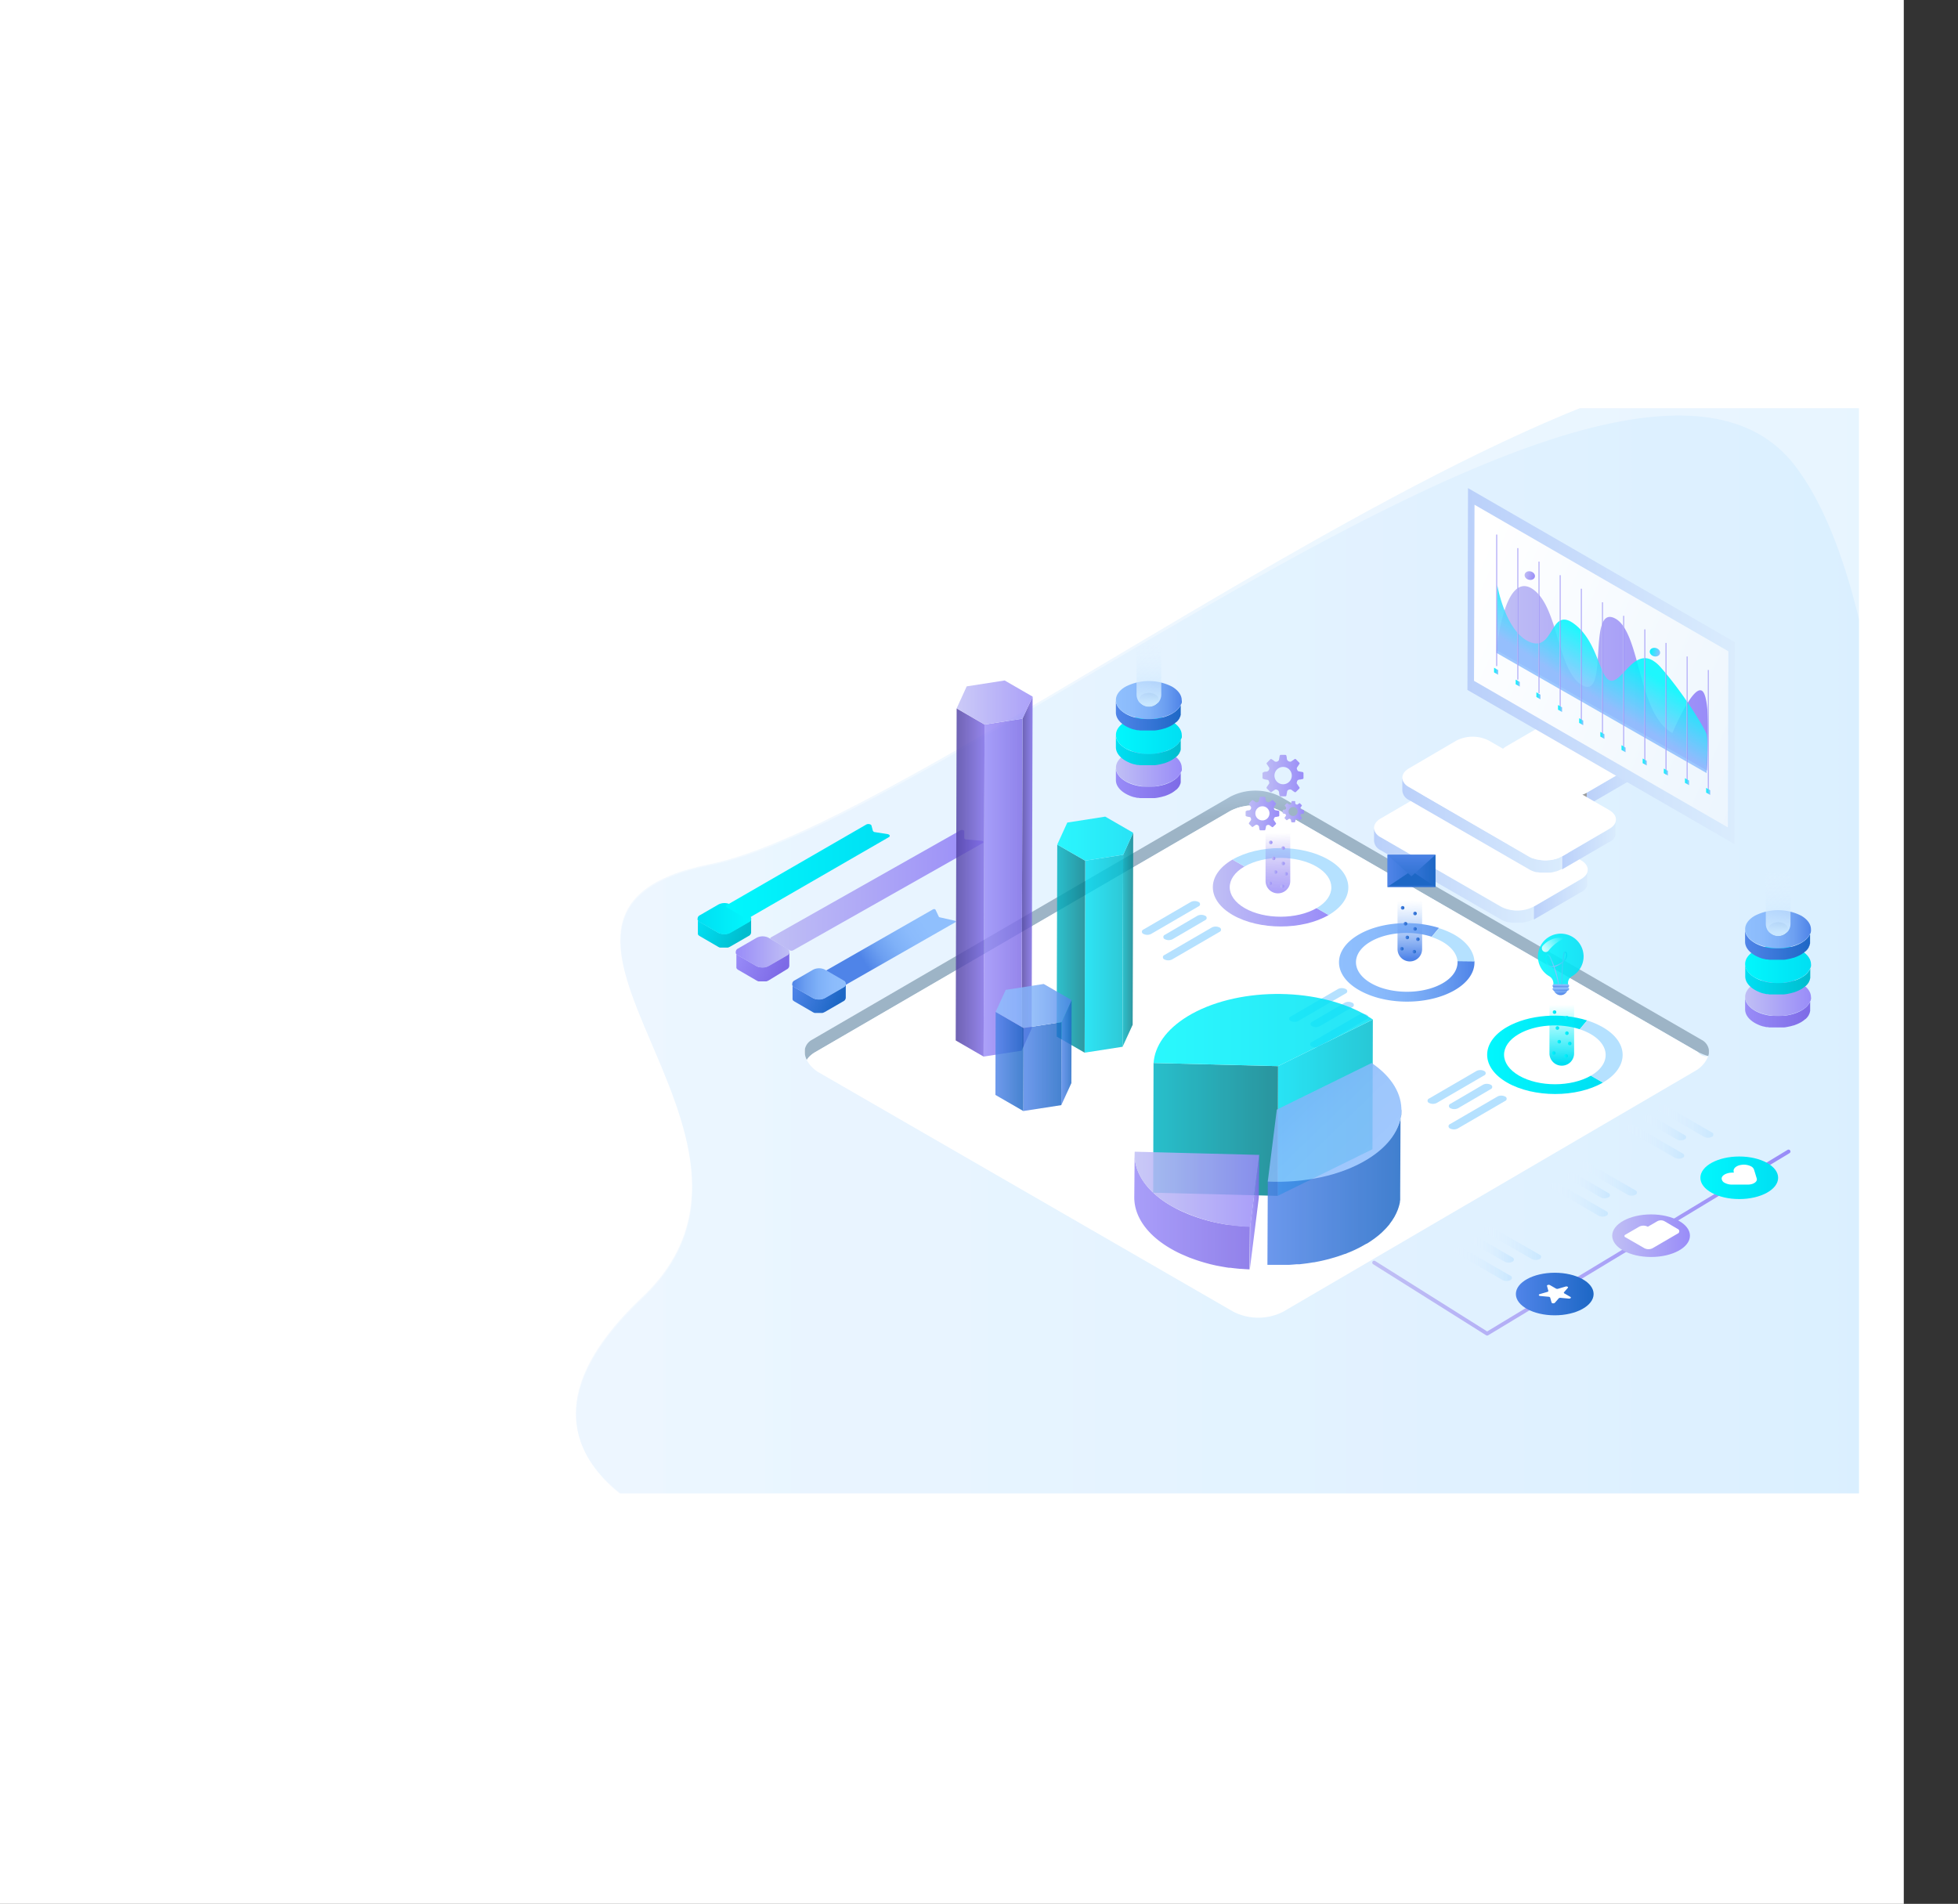 <svg xmlns="http://www.w3.org/2000/svg" xmlns:xlink="http://www.w3.org/1999/xlink" viewBox="0 0 514.24 500"><rect x="0" y="0" width="514.24" height="500" fill="#333333" stroke="none"/><defs><style>.cls-1,.cls-130,.cls-34,.cls-73,.cls-74,.cls-75,.cls-76,.cls-77,.cls-78,.cls-79,.cls-80,.cls-81,.cls-82,.cls-83{fill:none;}.cls-2{isolation:isolate;}.cls-3{fill:#fff;}.cls-4{clip-path:url(#clip-path);}.cls-5,.cls-6{opacity:0.46;}.cls-130,.cls-5,.cls-6{mix-blend-mode:multiply;}.cls-5{fill:url(#Degradado_sin_nombre_31);}.cls-6{fill:url(#Degradado_sin_nombre_31-2);}.cls-7{fill:#dbdbdb;}.cls-8{fill:url(#Degradado_sin_nombre_30);}.cls-9{fill:url(#Degradado_sin_nombre_14);}.cls-10{fill:url(#Degradado_sin_nombre_6);}.cls-11{fill:url(#Degradado_sin_nombre_9);}.cls-12{fill:url(#Degradado_sin_nombre_4);}.cls-13{fill:url(#Degradado_sin_nombre_7);}.cls-14{fill:url(#Degradado_sin_nombre_5);}.cls-15{fill:url(#Degradado_sin_nombre_7-2);}.cls-16,.cls-24,.cls-38{mix-blend-mode:hard-light;}.cls-16{fill:url(#Degradado_sin_nombre_26);}.cls-17{fill:url(#Degradado_sin_nombre_14-2);}.cls-18{fill:url(#Degradado_sin_nombre_6-2);}.cls-19{fill:url(#Degradado_sin_nombre_9-2);}.cls-20{fill:url(#Degradado_sin_nombre_4-2);}.cls-21{fill:url(#Degradado_sin_nombre_7-3);}.cls-22{fill:url(#Degradado_sin_nombre_5-2);}.cls-23{fill:url(#Degradado_sin_nombre_7-4);}.cls-24{fill:url(#Degradado_sin_nombre_26-2);}.cls-25{fill:url(#Degradado_sin_nombre_9-3);}.cls-26{fill:url(#Degradado_sin_nombre_4-3);}.cls-27{fill:url(#Degradado_sin_nombre_4-4);}.cls-28{fill:url(#Degradado_sin_nombre_14-3);}.cls-29{fill:url(#Degradado_sin_nombre_6-3);}.cls-30{fill:url(#Degradado_sin_nombre_6-4);}.cls-31{fill:url(#Degradado_sin_nombre_5-3);}.cls-32{fill:url(#Degradado_sin_nombre_7-5);}.cls-33{fill:url(#Degradado_sin_nombre_5-4);}.cls-34{stroke-linecap:round;stroke-linejoin:round;stroke:url(#Degradado_sin_nombre_6-5);}.cls-35{fill:url(#Degradado_sin_nombre_4-5);}.cls-36{fill:url(#Degradado_sin_nombre_7-6);}.cls-37{fill:url(#Degradado_sin_nombre_6-6);}.cls-39{fill:url(#Degradado_sin_nombre_26-3);}.cls-40{fill:url(#Degradado_sin_nombre_26-4);}.cls-41{fill:url(#Degradado_sin_nombre_26-5);}.cls-42{fill:url(#Degradado_sin_nombre_26-6);}.cls-43{fill:url(#Degradado_sin_nombre_26-7);}.cls-44{fill:url(#Degradado_sin_nombre_26-8);}.cls-45{fill:url(#Degradado_sin_nombre_26-9);}.cls-46{fill:url(#Degradado_sin_nombre_26-10);}.cls-47{fill:url(#Degradado_sin_nombre_26-11);}.cls-48{clip-path:url(#clip-path-2);}.cls-49{fill:gray;}.cls-50{fill:#838383;}.cls-51{fill:#878787;}.cls-52{fill:#8c8c8c;}.cls-53{fill:#909090;}.cls-54{fill:#959595;}.cls-55{fill:#999;}.cls-56{fill:#9d9d9d;}.cls-57{clip-path:url(#clip-path-3);}.cls-58{fill:#727272;}.cls-59{fill:url(#Degradado_sin_nombre_19);}.cls-60{fill:#767676;}.cls-61{clip-path:url(#clip-path-4);}.cls-62{fill:#7b7b7b;}.cls-63{fill:#777;}.cls-64{fill:url(#Degradado_sin_nombre_19-2);}.cls-65{fill:url(#Degradado_sin_nombre_19-3);}.cls-66{fill:url(#Degradado_sin_nombre_19-4);}.cls-67{fill:url(#Degradado_sin_nombre_19-5);}.cls-68{fill:url(#Degradado_sin_nombre_19-6);}.cls-69{fill:url(#Degradado_sin_nombre_24);}.cls-70{fill:url(#Degradado_sin_nombre_6-7);}.cls-125,.cls-71{opacity:0.88;}.cls-72{fill:url(#Degradado_sin_nombre_23);}.cls-130,.cls-73,.cls-74,.cls-75,.cls-76,.cls-77,.cls-78,.cls-79,.cls-80,.cls-81,.cls-82,.cls-83{stroke-miterlimit:10;stroke-width:0.25px;}.cls-73{stroke:url(#Degradado_sin_nombre_6-8);}.cls-74{stroke:url(#Degradado_sin_nombre_6-9);}.cls-75{stroke:url(#Degradado_sin_nombre_6-10);}.cls-76{stroke:url(#Degradado_sin_nombre_6-11);}.cls-77{stroke:url(#Degradado_sin_nombre_6-12);}.cls-78{stroke:url(#Degradado_sin_nombre_6-13);}.cls-79{stroke:url(#Degradado_sin_nombre_6-14);}.cls-80{stroke:url(#Degradado_sin_nombre_6-15);}.cls-81{stroke:url(#Degradado_sin_nombre_6-16);}.cls-82{stroke:url(#Degradado_sin_nombre_6-17);}.cls-83{stroke:url(#Degradado_sin_nombre_6-18);}.cls-84{fill:url(#Degradado_sin_nombre_6-19);}.cls-85{fill:url(#Degradado_sin_nombre_23-2);}.cls-86{fill:url(#Degradado_sin_nombre_23-3);}.cls-87{fill:url(#Degradado_sin_nombre_23-4);}.cls-88{fill:url(#Degradado_sin_nombre_23-5);}.cls-89{fill:url(#Degradado_sin_nombre_23-6);}.cls-90{fill:url(#Degradado_sin_nombre_23-7);}.cls-91{fill:url(#Degradado_sin_nombre_23-8);}.cls-92{fill:url(#Degradado_sin_nombre_23-9);}.cls-93{fill:url(#Degradado_sin_nombre_23-10);}.cls-94{fill:url(#Degradado_sin_nombre_23-11);}.cls-95{fill:url(#Degradado_sin_nombre_23-12);}.cls-96{fill:url(#Degradado_sin_nombre_23-13);}.cls-97{fill:#b5e1ff;}.cls-98{fill:url(#Degradado_sin_nombre_6-20);}.cls-99{fill:url(#Degradado_sin_nombre_6-21);}.cls-100{fill:url(#Degradado_sin_nombre_6-22);}.cls-101{fill:url(#Degradado_sin_nombre_6-23);}.cls-102{fill:url(#Degradado_sin_nombre_17);}.cls-103{fill:url(#Degradado_sin_nombre_6-24);}.cls-104{fill:url(#Degradado_sin_nombre_6-25);}.cls-105{fill:url(#Degradado_sin_nombre_6-26);}.cls-106{fill:url(#Degradado_sin_nombre_6-27);}.cls-107{fill:url(#Degradado_sin_nombre_6-28);}.cls-108{fill:url(#Degradado_sin_nombre_6-29);}.cls-109{fill:url(#Degradado_sin_nombre_6-30);}.cls-110{fill:url(#Degradado_sin_nombre_6-31);}.cls-111{fill:url(#Degradado_sin_nombre_5-5);}.cls-112{fill:url(#Degradado_sin_nombre_7-7);}.cls-113{fill:url(#Degradado_sin_nombre_7-8);}.cls-114{fill:url(#Degradado_sin_nombre_7-9);}.cls-115{fill:url(#Degradado_sin_nombre_18);}.cls-116{fill:url(#Degradado_sin_nombre_7-10);}.cls-117{fill:url(#Degradado_sin_nombre_7-11);}.cls-118{fill:url(#Degradado_sin_nombre_7-12);}.cls-119{fill:url(#Degradado_sin_nombre_7-13);}.cls-120{fill:url(#Degradado_sin_nombre_7-14);}.cls-121{fill:url(#Degradado_sin_nombre_7-15);}.cls-122{fill:url(#Degradado_sin_nombre_7-16);}.cls-123{fill:url(#Degradado_sin_nombre_7-17);}.cls-124{fill:url(#Degradado_sin_nombre_4-6);}.cls-125{fill:url(#Degradado_sin_nombre_4-7);}.cls-126{fill:url(#Degradado_sin_nombre_5-6);}.cls-127{fill:url(#Degradado_sin_nombre_5-7);}.cls-128{fill:url(#Degradado_sin_nombre_5-8);}.cls-129,.cls-149{opacity:0.82;}.cls-129{fill:url(#Degradado_sin_nombre_13);}.cls-130{stroke:url(#Degradado_sin_nombre_15);}.cls-131{fill:url(#Degradado_sin_nombre_16);}.cls-132{fill:url(#Degradado_sin_nombre_4-8);}.cls-133{fill:url(#Degradado_sin_nombre_4-9);}.cls-134{fill:url(#Degradado_sin_nombre_4-10);}.cls-135{fill:url(#Degradado_sin_nombre_4-11);}.cls-136{fill:url(#Degradado_sin_nombre_4-12);}.cls-137{fill:url(#Degradado_sin_nombre_4-13);}.cls-138{fill:url(#Degradado_sin_nombre_4-14);}.cls-139{fill:url(#Degradado_sin_nombre_4-15);}.cls-140{opacity:0.84;}.cls-141{fill:url(#Degradado_sin_nombre_9-4);}.cls-142{fill:url(#Degradado_sin_nombre_8);}.cls-143{fill:url(#Degradado_sin_nombre_4-16);}.cls-144{fill:url(#Degradado_sin_nombre_7-18);}.cls-145{fill:url(#Degradado_sin_nombre_5-9);}.cls-146{fill:url(#Degradado_sin_nombre_14-4);}.cls-147{fill:url(#Degradado_sin_nombre_14-5);}.cls-148{fill:url(#Degradado_sin_nombre_6-32);}.cls-150{fill:url(#Degradado_sin_nombre_11);}.cls-151{fill:url(#Degradado_sin_nombre_14-6);}.cls-152{fill:url(#Degradado_sin_nombre_11-2);}.cls-153{fill:url(#Degradado_sin_nombre_6-33);}.cls-154{fill:url(#Degradado_sin_nombre_8-2);}.cls-155{fill:url(#Degradado_sin_nombre_9-5);}.cls-156{fill:url(#Degradado_sin_nombre_8-3);}.cls-157{fill:url(#Degradado_sin_nombre_4-17);}.cls-158{fill:url(#Degradado_sin_nombre_7-19);}.cls-159{fill:url(#Degradado_sin_nombre_7-20);}.cls-160{fill:url(#Degradado_sin_nombre_7-21);}.cls-161{fill:url(#Degradado_sin_nombre_5-10);}</style><clipPath id="clip-path" transform="translate(11.5 107.5)"><rect class="cls-1" x="1.51" y="-0.29" width="475.22" height="284.99"/></clipPath><linearGradient id="Degradado_sin_nombre_31" x1="139.85" y1="152.18" x2="487.89" y2="152.18" gradientUnits="userSpaceOnUse"><stop offset="0" stop-color="#e5f2ff"/><stop offset="1" stop-color="#c9e7ff"/></linearGradient><linearGradient id="Degradado_sin_nombre_31-2" x1="139.75" y1="144.8" x2="502.74" y2="144.8" xlink:href="#Degradado_sin_nombre_31"/><linearGradient id="Degradado_sin_nombre_30" x1="309.96" y1="85.83" x2="312.12" y2="106.53" gradientUnits="userSpaceOnUse"><stop offset="0" stop-color="#c6e3ff"/><stop offset="1" stop-color="#9db4c6"/></linearGradient><linearGradient id="Degradado_sin_nombre_14" x1="281.61" y1="98.23" x2="298.87" y2="98.23" gradientUnits="userSpaceOnUse"><stop offset="0" stop-color="#998cf8"/><stop offset="1" stop-color="#7d6ae6"/></linearGradient><linearGradient id="Degradado_sin_nombre_6" x1="281.62" y1="94.13" x2="298.87" y2="94.13" gradientUnits="userSpaceOnUse"><stop offset="0" stop-color="#c0bff5"/><stop offset="1" stop-color="#998cf8"/></linearGradient><linearGradient id="Degradado_sin_nombre_9" x1="281.61" y1="89.59" x2="298.87" y2="89.59" gradientUnits="userSpaceOnUse"><stop offset="0" stop-color="#00dff3"/><stop offset="1" stop-color="#00bdce"/></linearGradient><linearGradient id="Degradado_sin_nombre_4" x1="281.62" y1="85.49" x2="298.87" y2="85.49" gradientUnits="userSpaceOnUse"><stop offset="0" stop-color="#01f7fd"/><stop offset="1" stop-color="#00dff3"/></linearGradient><linearGradient id="Degradado_sin_nombre_7" x1="281.6" y1="80.46" x2="298.87" y2="80.46" gradientUnits="userSpaceOnUse"><stop offset="0.02" stop-color="#4f84e8"/><stop offset="1" stop-color="#1d67c5"/></linearGradient><linearGradient id="Degradado_sin_nombre_5" x1="281.61" y1="76.36" x2="298.87" y2="76.36" gradientUnits="userSpaceOnUse"><stop offset="0" stop-color="#8fbffd"/><stop offset="0.25" stop-color="#8bbbfc"/><stop offset="0.5" stop-color="#7fb1f8"/><stop offset="0.75" stop-color="#6c9ff1"/><stop offset="0.99" stop-color="#5085e8"/><stop offset="1" stop-color="#4f84e8"/></linearGradient><linearGradient id="Degradado_sin_nombre_7-2" x1="287.69" y1="76.31" x2="292.83" y2="76.31" xlink:href="#Degradado_sin_nombre_7"/><linearGradient id="Degradado_sin_nombre_26" x1="289.83" y1="60.79" x2="290.75" y2="77.2" gradientUnits="userSpaceOnUse"><stop offset="0" stop-color="#e5f2ff" stop-opacity="0"/><stop offset="1" stop-color="#c9e7ff"/></linearGradient><linearGradient id="Degradado_sin_nombre_14-2" x1="446.86" y1="158.44" x2="464.13" y2="158.44" xlink:href="#Degradado_sin_nombre_14"/><linearGradient id="Degradado_sin_nombre_6-2" x1="446.87" y1="154.34" x2="464.13" y2="154.34" xlink:href="#Degradado_sin_nombre_6"/><linearGradient id="Degradado_sin_nombre_9-2" x1="446.86" y1="149.8" x2="464.13" y2="149.8" xlink:href="#Degradado_sin_nombre_9"/><linearGradient id="Degradado_sin_nombre_4-2" x1="446.87" y1="145.7" x2="464.13" y2="145.7" xlink:href="#Degradado_sin_nombre_4"/><linearGradient id="Degradado_sin_nombre_7-3" x1="446.86" y1="140.68" x2="464.12" y2="140.68" xlink:href="#Degradado_sin_nombre_7"/><linearGradient id="Degradado_sin_nombre_5-2" x1="446.87" y1="136.58" x2="464.13" y2="136.58" xlink:href="#Degradado_sin_nombre_5"/><linearGradient id="Degradado_sin_nombre_7-4" x1="452.94" y1="136.52" x2="458.09" y2="136.52" xlink:href="#Degradado_sin_nombre_7"/><linearGradient id="Degradado_sin_nombre_26-2" x1="455.08" y1="121" x2="456" y2="137.41" xlink:href="#Degradado_sin_nombre_26"/><linearGradient id="Degradado_sin_nombre_9-3" x1="1194.12" y1="133.33" x2="1182.61" y2="138.6" gradientTransform="matrix(-1, 0, 0, 1, 1366.49, 0)" xlink:href="#Degradado_sin_nombre_9"/><linearGradient id="Degradado_sin_nombre_4-3" x1="1180.65" y1="133.79" x2="1194.84" y2="133.79" gradientTransform="matrix(-1, 0, 0, 1, 1366.49, 0)" xlink:href="#Degradado_sin_nombre_4"/><linearGradient id="Degradado_sin_nombre_4-4" x1="218.24" y1="98.72" x2="261.21" y2="98.72" gradientTransform="matrix(1, 0, 0, -1, -39.03, 220.01)" xlink:href="#Degradado_sin_nombre_4"/><linearGradient id="Degradado_sin_nombre_14-3" x1="1184.09" y1="142.07" x2="1172.58" y2="147.34" gradientTransform="matrix(-1, 0, 0, 1, 1366.49, 0)" xlink:href="#Degradado_sin_nombre_14"/><linearGradient id="Degradado_sin_nombre_6-3" x1="1170.62" y1="142.53" x2="1184.81" y2="142.53" gradientTransform="matrix(-1, 0, 0, 1, 1366.49, 0)" xlink:href="#Degradado_sin_nombre_6"/><linearGradient id="Degradado_sin_nombre_6-4" x1="216.43" y1="112.34" x2="272.2" y2="112.34" gradientTransform="matrix(1, 0.01, 0.01, -1, -26.57, 236.43)" xlink:href="#Degradado_sin_nombre_6"/><linearGradient id="Degradado_sin_nombre_5-3" x1="231.45" y1="135.26" x2="215.6" y2="145.43" xlink:href="#Degradado_sin_nombre_5"/><linearGradient id="Degradado_sin_nombre_7-5" x1="1169.26" y1="150.48" x2="1157.75" y2="155.75" gradientTransform="matrix(-1, 0, 0, 1, 1366.49, 0)" xlink:href="#Degradado_sin_nombre_7"/><linearGradient id="Degradado_sin_nombre_5-4" x1="1155.79" y1="150.93" x2="1169.99" y2="150.93" gradientTransform="matrix(-1, 0, 0, 1, 1366.49, 0)" xlink:href="#Degradado_sin_nombre_5"/><linearGradient id="Degradado_sin_nombre_6-5" x1="360.4" y1="326.34" x2="470.24" y2="326.34" xlink:href="#Degradado_sin_nombre_6"/><linearGradient id="Degradado_sin_nombre_4-5" x1="446.58" y1="309.32" x2="466.99" y2="309.32" xlink:href="#Degradado_sin_nombre_4"/><linearGradient id="Degradado_sin_nombre_7-6" x1="398.12" y1="339.85" x2="418.54" y2="339.85" xlink:href="#Degradado_sin_nombre_7"/><linearGradient id="Degradado_sin_nombre_6-6" x1="423.42" y1="324.53" x2="443.83" y2="324.53" xlink:href="#Degradado_sin_nombre_6"/><linearGradient id="Degradado_sin_nombre_26-3" x1="377.87" y1="218.99" x2="393.25" y2="218.99" xlink:href="#Degradado_sin_nombre_26"/><linearGradient id="Degradado_sin_nombre_26-4" x1="370.2" y1="224.5" x2="385.58" y2="224.5" xlink:href="#Degradado_sin_nombre_26"/><linearGradient id="Degradado_sin_nombre_26-5" x1="374.63" y1="220.81" x2="386.1" y2="220.81" xlink:href="#Degradado_sin_nombre_26"/><linearGradient id="Degradado_sin_nombre_26-6" x1="403.08" y1="202.08" x2="418.47" y2="202.08" xlink:href="#Degradado_sin_nombre_26"/><linearGradient id="Degradado_sin_nombre_26-7" x1="395.42" y1="207.59" x2="410.8" y2="207.59" xlink:href="#Degradado_sin_nombre_26"/><linearGradient id="Degradado_sin_nombre_26-8" x1="399.85" y1="203.91" x2="411.31" y2="203.91" xlink:href="#Degradado_sin_nombre_26"/><linearGradient id="Degradado_sin_nombre_26-9" x1="423.1" y1="186.87" x2="438.49" y2="186.87" xlink:href="#Degradado_sin_nombre_26"/><linearGradient id="Degradado_sin_nombre_26-10" x1="415.44" y1="192.38" x2="430.82" y2="192.38" xlink:href="#Degradado_sin_nombre_26"/><linearGradient id="Degradado_sin_nombre_26-11" x1="419.87" y1="188.7" x2="431.34" y2="188.7" xlink:href="#Degradado_sin_nombre_26"/><clipPath id="clip-path-2" transform="translate(11.5 107.5)"><path class="cls-1" d="M424.89,87.83v3.41a3,3,0,0,1-1.75,2.45V90.28A3,3,0,0,0,424.89,87.83Z"/></clipPath><clipPath id="clip-path-3" transform="translate(11.5 107.5)"><path class="cls-1" d="M382.37,94.37V91a3,3,0,0,0,1.78,2.48v3.41A3,3,0,0,1,382.37,94.37Z"/></clipPath><linearGradient id="Degradado_sin_nombre_19" x1="416.72" y1="204.69" x2="434.63" y2="204.69" gradientUnits="userSpaceOnUse"><stop offset="0" stop-color="#bad0fa"/><stop offset="1" stop-color="#daecfd"/></linearGradient><clipPath id="clip-path-4" transform="translate(11.5 107.5)"><path class="cls-1" d="M405.23,100.69v3.41a9.4,9.4,0,0,1-8.53,0v-3.41A9.4,9.4,0,0,0,405.23,100.69Z"/></clipPath><linearGradient id="Degradado_sin_nombre_19-2" x1="391.27" y1="127.47" x2="405.5" y2="127.47" xlink:href="#Degradado_sin_nombre_19"/><linearGradient id="Degradado_sin_nombre_19-3" x1="349.39" y1="122.47" x2="391.28" y2="122.47" xlink:href="#Degradado_sin_nombre_19"/><linearGradient id="Degradado_sin_nombre_19-4" x1="398.68" y1="114.29" x2="412.91" y2="114.29" xlink:href="#Degradado_sin_nombre_19"/><linearGradient id="Degradado_sin_nombre_19-5" x1="356.8" y1="109.29" x2="398.68" y2="109.29" xlink:href="#Degradado_sin_nombre_19"/><linearGradient id="Degradado_sin_nombre_19-6" x1="385.4" y1="174.93" x2="455.66" y2="174.93" xlink:href="#Degradado_sin_nombre_19"/><linearGradient id="Degradado_sin_nombre_24" x1="382.49" y1="158.28" x2="542.39" y2="228.27" gradientUnits="userSpaceOnUse"><stop offset="0" stop-color="#fff"/><stop offset="1" stop-color="#daecfd"/></linearGradient><linearGradient id="Degradado_sin_nombre_6-7" x1="381.56" y1="70.6" x2="437.13" y2="70.6" xlink:href="#Degradado_sin_nombre_6"/><linearGradient id="Degradado_sin_nombre_23" x1="413.46" y1="64.09" x2="406.44" y2="75.16" gradientUnits="userSpaceOnUse"><stop offset="0" stop-color="#01f7fd"/><stop offset="1" stop-color="#90c0fe"/></linearGradient><linearGradient id="Degradado_sin_nombre_6-8" x1="392.93" y1="157.66" x2="393.18" y2="157.66" xlink:href="#Degradado_sin_nombre_6"/><linearGradient id="Degradado_sin_nombre_6-9" x1="398.49" y1="161.22" x2="398.74" y2="161.22" xlink:href="#Degradado_sin_nombre_6"/><linearGradient id="Degradado_sin_nombre_6-10" x1="404.05" y1="164.77" x2="404.3" y2="164.77" xlink:href="#Degradado_sin_nombre_6"/><linearGradient id="Degradado_sin_nombre_6-11" x1="409.6" y1="168.33" x2="409.85" y2="168.33" xlink:href="#Degradado_sin_nombre_6"/><linearGradient id="Degradado_sin_nombre_6-12" x1="415.16" y1="171.89" x2="415.41" y2="171.89" xlink:href="#Degradado_sin_nombre_6"/><linearGradient id="Degradado_sin_nombre_6-13" x1="420.72" y1="175.45" x2="420.97" y2="175.45" xlink:href="#Degradado_sin_nombre_6"/><linearGradient id="Degradado_sin_nombre_6-14" x1="426.28" y1="179" x2="426.53" y2="179" xlink:href="#Degradado_sin_nombre_6"/><linearGradient id="Degradado_sin_nombre_6-15" x1="431.83" y1="182.56" x2="432.08" y2="182.56" xlink:href="#Degradado_sin_nombre_6"/><linearGradient id="Degradado_sin_nombre_6-16" x1="437.39" y1="186.12" x2="437.64" y2="186.12" xlink:href="#Degradado_sin_nombre_6"/><linearGradient id="Degradado_sin_nombre_6-17" x1="442.95" y1="188.94" x2="443.2" y2="188.94" xlink:href="#Degradado_sin_nombre_6"/><linearGradient id="Degradado_sin_nombre_6-18" x1="448.51" y1="192.09" x2="448.76" y2="192.09" xlink:href="#Degradado_sin_nombre_6"/><linearGradient id="Degradado_sin_nombre_6-19" x1="416.67" y1="188.24" x2="419.43" y2="188.24" gradientTransform="translate(578.55 -374.38) rotate(90)" xlink:href="#Degradado_sin_nombre_6"/><linearGradient id="Degradado_sin_nombre_23-2" x1="453.68" y1="198.72" x2="456.44" y2="198.72" gradientTransform="translate(621.83 -391.33) rotate(90)" xlink:href="#Degradado_sin_nombre_23"/><linearGradient id="Degradado_sin_nombre_23-3" x1="392.4" y1="176.29" x2="393.47" y2="176.29" xlink:href="#Degradado_sin_nombre_23"/><linearGradient id="Degradado_sin_nombre_23-4" x1="398.08" y1="179.41" x2="399.15" y2="179.41" xlink:href="#Degradado_sin_nombre_23"/><linearGradient id="Degradado_sin_nombre_23-5" x1="403.51" y1="182.75" x2="404.58" y2="182.75" xlink:href="#Degradado_sin_nombre_23"/><linearGradient id="Degradado_sin_nombre_23-6" x1="409.2" y1="186.08" x2="410.26" y2="186.08" xlink:href="#Degradado_sin_nombre_23"/><linearGradient id="Degradado_sin_nombre_23-7" x1="414.75" y1="189.55" x2="415.82" y2="189.55" xlink:href="#Degradado_sin_nombre_23"/><linearGradient id="Degradado_sin_nombre_23-8" x1="420.31" y1="193.13" x2="421.38" y2="193.13" xlink:href="#Degradado_sin_nombre_23"/><linearGradient id="Degradado_sin_nombre_23-9" x1="425.87" y1="196.64" x2="426.94" y2="196.64" xlink:href="#Degradado_sin_nombre_23"/><linearGradient id="Degradado_sin_nombre_23-10" x1="431.43" y1="200.12" x2="432.49" y2="200.12" xlink:href="#Degradado_sin_nombre_23"/><linearGradient id="Degradado_sin_nombre_23-11" x1="436.98" y1="202.77" x2="438.05" y2="202.77" xlink:href="#Degradado_sin_nombre_23"/><linearGradient id="Degradado_sin_nombre_23-12" x1="442.54" y1="205.29" x2="443.61" y2="205.29" xlink:href="#Degradado_sin_nombre_23"/><linearGradient id="Degradado_sin_nombre_23-13" x1="448.1" y1="207.85" x2="449.17" y2="207.85" xlink:href="#Degradado_sin_nombre_23"/><linearGradient id="Degradado_sin_nombre_6-20" x1="307.04" y1="127.05" x2="337.44" y2="127.05" xlink:href="#Degradado_sin_nombre_6"/><linearGradient id="Degradado_sin_nombre_6-21" x1="320.04" y1="96.2" x2="330.92" y2="96.2" xlink:href="#Degradado_sin_nombre_6"/><linearGradient id="Degradado_sin_nombre_6-22" x1="315.61" y1="106.14" x2="324.48" y2="106.14" xlink:href="#Degradado_sin_nombre_6"/><linearGradient id="Degradado_sin_nombre_6-23" x1="325.29" y1="105.64" x2="330.95" y2="105.64" xlink:href="#Degradado_sin_nombre_6"/><linearGradient id="Degradado_sin_nombre_17" x1="324.25" y1="126.47" x2="324.03" y2="111.14" gradientUnits="userSpaceOnUse"><stop offset="0" stop-color="#998cf8" stop-opacity="0.8"/><stop offset="0.99" stop-color="#7d6ae6" stop-opacity="0"/></linearGradient><linearGradient id="Degradado_sin_nombre_6-24" x1="333.27" y1="221.25" x2="334.21" y2="221.25" xlink:href="#Degradado_sin_nombre_6"/><linearGradient id="Degradado_sin_nombre_6-25" x1="336.52" y1="222.74" x2="337.46" y2="222.74" xlink:href="#Degradado_sin_nombre_6"/><linearGradient id="Degradado_sin_nombre_6-26" x1="334.02" y1="225.43" x2="334.97" y2="225.43" xlink:href="#Degradado_sin_nombre_6"/><linearGradient id="Degradado_sin_nombre_6-27" x1="337.27" y1="229.5" x2="338.21" y2="229.5" xlink:href="#Degradado_sin_nombre_6"/><linearGradient id="Degradado_sin_nombre_6-28" x1="333.07" y1="232" x2="334.02" y2="232" xlink:href="#Degradado_sin_nombre_6"/><linearGradient id="Degradado_sin_nombre_6-29" x1="336.52" y1="226.78" x2="337.46" y2="226.78" xlink:href="#Degradado_sin_nombre_6"/><linearGradient id="Degradado_sin_nombre_6-30" x1="334.49" y1="229.03" x2="335.44" y2="229.03" xlink:href="#Degradado_sin_nombre_6"/><linearGradient id="Degradado_sin_nombre_6-31" x1="336.32" y1="232.77" x2="337.27" y2="232.77" xlink:href="#Degradado_sin_nombre_6"/><linearGradient id="Degradado_sin_nombre_5-5" x1="340.18" y1="145.24" x2="375.75" y2="145.24" xlink:href="#Degradado_sin_nombre_5"/><linearGradient id="Degradado_sin_nombre_7-7" x1="364.37" y1="228.72" x2="377.02" y2="228.72" xlink:href="#Degradado_sin_nombre_7"/><linearGradient id="Degradado_sin_nombre_7-8" x1="370.69" y1="233.4" x2="370.69" y2="232.42" xlink:href="#Degradado_sin_nombre_7"/><linearGradient id="Degradado_sin_nombre_7-9" x1="370.69" y1="223.29" x2="370.69" y2="234.48" xlink:href="#Degradado_sin_nombre_7"/><linearGradient id="Degradado_sin_nombre_18" x1="358.92" y1="144.34" x2="358.69" y2="129.01" gradientUnits="userSpaceOnUse"><stop offset="0" stop-color="#4f84e8"/><stop offset="1" stop-color="#8fbffd" stop-opacity="0"/></linearGradient><linearGradient id="Degradado_sin_nombre_7-10" x1="367.91" y1="238.42" x2="368.85" y2="238.42" xlink:href="#Degradado_sin_nombre_7"/><linearGradient id="Degradado_sin_nombre_7-11" x1="371.16" y1="239.91" x2="372.1" y2="239.91" xlink:href="#Degradado_sin_nombre_7"/><linearGradient id="Degradado_sin_nombre_7-12" x1="368.66" y1="242.6" x2="369.6" y2="242.6" xlink:href="#Degradado_sin_nombre_7"/><linearGradient id="Degradado_sin_nombre_7-13" x1="371.91" y1="246.67" x2="372.85" y2="246.67" xlink:href="#Degradado_sin_nombre_7"/><linearGradient id="Degradado_sin_nombre_7-14" x1="367.71" y1="249.18" x2="368.66" y2="249.18" xlink:href="#Degradado_sin_nombre_7"/><linearGradient id="Degradado_sin_nombre_7-15" x1="371.16" y1="243.96" x2="372.1" y2="243.96" xlink:href="#Degradado_sin_nombre_7"/><linearGradient id="Degradado_sin_nombre_7-16" x1="369.13" y1="246.2" x2="370.08" y2="246.2" xlink:href="#Degradado_sin_nombre_7"/><linearGradient id="Degradado_sin_nombre_7-17" x1="370.96" y1="249.94" x2="371.91" y2="249.94" xlink:href="#Degradado_sin_nombre_7"/><linearGradient id="Degradado_sin_nombre_4-6" x1="379.08" y1="169.54" x2="409.48" y2="169.54" xlink:href="#Degradado_sin_nombre_4"/><linearGradient id="Degradado_sin_nombre_4-7" x1="392.36" y1="145.46" x2="404.41" y2="145.46" xlink:href="#Degradado_sin_nombre_4"/><linearGradient id="Degradado_sin_nombre_5-6" x1="398.37" y1="151.47" x2="398.54" y2="153.75" xlink:href="#Degradado_sin_nombre_5"/><linearGradient id="Degradado_sin_nombre_5-7" x1="398.44" y1="150.95" x2="398.43" y2="151.74" xlink:href="#Degradado_sin_nombre_5"/><linearGradient id="Degradado_sin_nombre_5-8" x1="398.43" y1="151.95" x2="398.44" y2="152.65" xlink:href="#Degradado_sin_nombre_5"/><linearGradient id="Degradado_sin_nombre_13" x1="415.08" y1="248.06" x2="410.64" y2="252.43" gradientTransform="translate(39.46 -184.9) rotate(11.12)" gradientUnits="userSpaceOnUse"><stop offset="0" stop-color="#fff" stop-opacity="0"/><stop offset="1" stop-color="#fff"/></linearGradient><linearGradient id="Degradado_sin_nombre_15" x1="394.35" y1="146.69" x2="400.1" y2="146.69" gradientUnits="userSpaceOnUse"><stop offset="0" stop-color="#01f7fd"/><stop offset="0.48" stop-color="#90c0fe"/><stop offset="1" stop-color="#00dff3"/></linearGradient><linearGradient id="Degradado_sin_nombre_16" x1="410.31" y1="279.23" x2="410.09" y2="263.9" gradientUnits="userSpaceOnUse"><stop offset="0" stop-color="#00dff3"/><stop offset="1" stop-color="#01f7fd" stop-opacity="0"/></linearGradient><linearGradient id="Degradado_sin_nombre_4-8" x1="407.8" y1="265.81" x2="408.74" y2="265.81" xlink:href="#Degradado_sin_nombre_4"/><linearGradient id="Degradado_sin_nombre_4-9" x1="411.05" y1="267.3" x2="412" y2="267.3" xlink:href="#Degradado_sin_nombre_4"/><linearGradient id="Degradado_sin_nombre_4-10" x1="408.55" y1="269.99" x2="409.5" y2="269.99" xlink:href="#Degradado_sin_nombre_4"/><linearGradient id="Degradado_sin_nombre_4-11" x1="411.8" y1="274.06" x2="412.74" y2="274.06" xlink:href="#Degradado_sin_nombre_4"/><linearGradient id="Degradado_sin_nombre_4-12" x1="407.61" y1="276.56" x2="408.55" y2="276.56" xlink:href="#Degradado_sin_nombre_4"/><linearGradient id="Degradado_sin_nombre_4-13" x1="411.05" y1="271.35" x2="412" y2="271.35" xlink:href="#Degradado_sin_nombre_4"/><linearGradient id="Degradado_sin_nombre_4-14" x1="409.02" y1="273.59" x2="409.97" y2="273.59" xlink:href="#Degradado_sin_nombre_4"/><linearGradient id="Degradado_sin_nombre_4-15" x1="410.85" y1="277.33" x2="411.8" y2="277.33" xlink:href="#Degradado_sin_nombre_4"/><linearGradient id="Degradado_sin_nombre_9-4" x1="335.56" y1="290.91" x2="360.56" y2="290.91" xlink:href="#Degradado_sin_nombre_9"/><linearGradient id="Degradado_sin_nombre_8" x1="302.87" y1="296.62" x2="335.66" y2="296.62" gradientUnits="userSpaceOnUse"><stop offset="0" stop-color="#00b3c2"/><stop offset="1" stop-color="#01808b"/></linearGradient><linearGradient id="Degradado_sin_nombre_4-16" x1="291.46" y1="163.03" x2="349.06" y2="163.03" xlink:href="#Degradado_sin_nombre_4"/><linearGradient id="Degradado_sin_nombre_7-18" x1="321.37" y1="204.25" x2="356.57" y2="204.25" xlink:href="#Degradado_sin_nombre_7"/><linearGradient id="Degradado_sin_nombre_5-9" x1="349.26" y1="201.56" x2="299.12" y2="149.53" xlink:href="#Degradado_sin_nombre_5"/><linearGradient id="Degradado_sin_nombre_14-4" x1="328.24" y1="318.3" x2="330.71" y2="318.3" xlink:href="#Degradado_sin_nombre_14"/><linearGradient id="Degradado_sin_nombre_14-5" x1="286.4" y1="210.8" x2="316.83" y2="210.8" xlink:href="#Degradado_sin_nombre_14"/><linearGradient id="Degradado_sin_nombre_6-32" x1="286.49" y1="204.84" x2="319.21" y2="204.84" xlink:href="#Degradado_sin_nombre_6"/><linearGradient id="Degradado_sin_nombre_11" x1="268.31" y1="229.44" x2="271.2" y2="229.44" gradientUnits="userSpaceOnUse"><stop offset="0.06" stop-color="#5242a5"/><stop offset="1" stop-color="#7d6ae6"/></linearGradient><linearGradient id="Degradado_sin_nombre_14-6" x1="258.33" y1="233.11" x2="268.55" y2="233.11" xlink:href="#Degradado_sin_nombre_14"/><linearGradient id="Degradado_sin_nombre_11-2" x1="251" y1="231.77" x2="258.58" y2="231.77" xlink:href="#Degradado_sin_nombre_11"/><linearGradient id="Degradado_sin_nombre_6-33" x1="251.25" y1="184.5" x2="271.2" y2="184.5" xlink:href="#Degradado_sin_nombre_6"/><linearGradient id="Degradado_sin_nombre_8-2" x1="294.83" y1="246.81" x2="297.62" y2="246.81" xlink:href="#Degradado_sin_nombre_8"/><linearGradient id="Degradado_sin_nombre_9-5" x1="284.86" y1="250.48" x2="294.98" y2="250.48" xlink:href="#Degradado_sin_nombre_9"/><linearGradient id="Degradado_sin_nombre_8-3" x1="277.52" y1="249.13" x2="285" y2="249.13" xlink:href="#Degradado_sin_nombre_8"/><linearGradient id="Degradado_sin_nombre_4-17" x1="277.67" y1="220.26" x2="297.62" y2="220.26" xlink:href="#Degradado_sin_nombre_4"/><linearGradient id="Degradado_sin_nombre_7-19" x1="278.73" y1="276.45" x2="281.44" y2="276.45" xlink:href="#Degradado_sin_nombre_7"/><linearGradient id="Degradado_sin_nombre_7-20" x1="268.76" y1="280.11" x2="278.8" y2="280.11" xlink:href="#Degradado_sin_nombre_7"/><linearGradient id="Degradado_sin_nombre_7-21" x1="261.43" y1="278.77" x2="268.82" y2="278.77" xlink:href="#Degradado_sin_nombre_7"/><linearGradient id="Degradado_sin_nombre_5-10" x1="261.49" y1="264.2" x2="281.44" y2="264.2" xlink:href="#Degradado_sin_nombre_5"/></defs><title>header</title><g class="cls-2"><g id="BACKGROUND"><rect class="cls-3" width="500" height="500"/></g><g id="OBJECTS"><g class="cls-4"><path class="cls-5" d="M169.22,294.47s-57.17-18.25-12-60.93S111.31,132.6,175,119.78s240.55-162.66,284.9-105S482.6,302.72,482.6,302.72Z" transform="translate(11.5 107.5)"/><path class="cls-6" d="M169.11,294.15s-57.17-18.25-12-60.93-45.92-100.94,17.78-113.76S438.87-58.27,483.22-.6s-.72,303-.72,303Z" transform="translate(11.5 107.5)"/></g><g class="cls-2"><path class="cls-7" d="M437.31,168.21v1A3.45,3.45,0,0,0,437.31,168.21Z" transform="translate(11.5 107.5)"/><path class="cls-7" d="M199.91,169.52v-1.6A3.79,3.79,0,0,0,199.91,169.52Z" transform="translate(11.5 107.5)"/><path class="cls-8" d="M437.31,168.21a3.58,3.58,0,0,0-1.95-2.64L324.74,101.7a14.4,14.4,0,0,0-13.06,0L201.77,165.57a3.65,3.65,0,0,0-1.85,2.35v1.6a5.34,5.34,0,0,0,.48,1.36,4.53,4.53,0,0,1,.32-.47,5.55,5.55,0,0,1,.6-.64,7.45,7.45,0,0,1,1.22-.9l.12-.07,108.72-63.18a10,10,0,0,1,.91-.46l.28-.12.75-.29.28-.1.5-.14.38-.1.53-.11.37-.07c.36-.06.73-.11,1.1-.15l.34,0,.66,0h1.39l.5,0,.44,0,.49.05.43.06.51.09.4.08.6.15.33.09c.35.1.7.22,1,.35l.14.06a10.42,10.42,0,0,1,1.3.62L434.46,168.8a18.74,18.74,0,0,0,2.68,1.06s.14-.46.17-.69Z" transform="translate(11.5 107.5)"/></g><path class="cls-3" d="M373.56,208.92l60.07-35.11a7.67,7.67,0,0,0,3.51-3.95,2.57,2.57,0,0,1-2.68-1.06L325,105.62a10.42,10.42,0,0,0-1.3-.62l-.14-.06c-.33-.13-.68-.25-1-.35l-.33-.09-.6-.15-.4-.08-.51-.09-.43-.06-.49-.05-.44,0-.5,0h-1.39l-.66,0-.34,0c-.37,0-.74.09-1.1.15l-.37.07-.53.11-.38.1-.5.14-.28.1-.75.29-.28.12a10,10,0,0,0-.91.46L202.64,168.8l-.12.07a7.45,7.45,0,0,0-1.22.9,5.55,5.55,0,0,0-.6.64,4.53,4.53,0,0,0-.32.47,8.27,8.27,0,0,0,3.23,3.31L312.43,237a14.4,14.4,0,0,0,13.07,0l48.06-28.09" transform="translate(11.5 107.5)"/><g class="cls-2"><path class="cls-9" d="M298.85,94.41c0,.09,0,.18,0,.27s0,.15-.06.22,0,.17-.07.26-.06.14-.09.21-.08.18-.13.27l-.12.19c-.06.1-.13.2-.2.3l-.23.28-.06.07c-.11.12-.23.24-.36.36l-.27.22-.24.19-.31.21-.33.21a9,9,0,0,1-.81.41l-.25.11-.68.26-.25.08-.45.13-.34.09-.48.1-.33.07c-.32.06-.65.1-1,.14l-.31,0-.58,0h-1.24l-.44,0-.4,0-.43,0L288,99l-.46-.08-.36-.07-.54-.13-.3-.08c-.32-.09-.63-.2-.93-.31l-.44-.19-.22-.1c-.22-.1-.43-.21-.63-.33-1.7-1-2.55-2.27-2.55-3.56v3.23c0,1.29.85,2.58,2.55,3.56.2.12.42.23.63.33l.22.1.39.17,0,0c.3.12.61.22.93.31l.07,0,.22.05.54.13.14,0,.21,0,.46.08.18,0,.2,0,.43,0,.21,0h.19l.44,0h1.24l.58,0,.24,0h.07q.5-.05,1-.14h0l.28-.06.48-.1.34-.09.45-.13.09,0,.15-.06.68-.26.25-.11a9,9,0,0,0,.81-.41l.11-.06.22-.15.31-.21.24-.19.27-.22.05,0,.31-.31.06-.07.17-.2.06-.09c.07-.1.14-.2.2-.3l.09-.13,0-.07c0-.09.09-.18.13-.27s.05-.1.07-.16l0-.05c0-.09.05-.17.07-.26s0-.12,0-.17,0,0,0,0,0-.18,0-.27,0-.12,0-.18,0-.05,0-.08V94.15C298.87,94.24,298.86,94.32,298.85,94.41Z" transform="translate(11.5 107.5)"/><path class="cls-10" d="M296.33,90.59c3.38,2,3.4,5.12,0,7.07a13.44,13.44,0,0,1-12.2,0c-3.38-2-3.4-5.12,0-7.07A13.45,13.45,0,0,1,296.33,90.59Z" transform="translate(11.5 107.5)"/></g><g class="cls-2"><path class="cls-11" d="M298.85,85.76c0,.09,0,.18,0,.27s0,.15-.06.22,0,.17-.07.26-.06.14-.09.21-.08.18-.13.27l-.12.19c-.06.1-.13.2-.2.3l-.23.28-.06.07c-.11.12-.23.24-.36.36l-.27.22-.24.19-.31.21-.33.21a9,9,0,0,1-.81.41l-.25.11-.68.26-.25.08-.45.13-.34.09-.48.1-.33.07c-.32.06-.65.1-1,.14l-.31,0-.58,0h-1.24l-.44,0-.4,0-.43,0-.39-.05-.46-.08-.36-.07-.54-.13-.3-.08c-.32-.09-.63-.2-.93-.31l-.44-.19-.22-.1c-.22-.1-.43-.21-.63-.33-1.7-1-2.55-2.27-2.55-3.56v3.23c0,1.29.85,2.58,2.55,3.56.2.12.42.23.63.33l.22.1.39.17,0,0c.3.12.61.22.93.31l.07,0,.22.05.54.13.14,0,.21,0,.46.08.18,0,.2,0,.43,0,.21,0h.19l.44,0h1.24l.58,0,.24,0h.07q.5-.05,1-.14h0l.28-.06.48-.1.34-.09.45-.13.09,0,.15-.06.68-.26.25-.11a9,9,0,0,0,.81-.41l.11-.06.22-.15.31-.21.24-.19.27-.22.05,0,.31-.31.06-.07.17-.2.06-.09c.07-.1.14-.2.2-.3l.09-.13,0-.07c0-.09.09-.18.13-.27s.05-.1.07-.16l0-.05c0-.09.05-.17.07-.26s0-.12,0-.17,0,0,0,0,0-.18,0-.27,0-.12,0-.18,0-.05,0-.08V85.51C298.87,85.59,298.86,85.68,298.85,85.76Z" transform="translate(11.5 107.5)"/><path class="cls-12" d="M296.33,82c3.38,2,3.4,5.12,0,7.07a13.44,13.44,0,0,1-12.2,0c-3.38-2-3.4-5.12,0-7.07A13.45,13.45,0,0,1,296.33,82Z" transform="translate(11.5 107.5)"/></g><g class="cls-2"><path class="cls-13" d="M298.85,76.64c0,.09,0,.18,0,.27s0,.15-.06.22,0,.17-.07.26-.06.14-.09.21-.08.18-.13.27l-.12.19c-.06.1-.13.2-.2.3l-.23.28-.06.07c-.11.12-.23.24-.36.36l-.27.22-.24.19-.31.21-.33.21a9,9,0,0,1-.81.41l-.25.11-.68.26-.25.08-.45.13-.34.09-.48.1-.33.07c-.32.06-.65.1-1,.14l-.31,0-.58,0h-1.24l-.44,0-.4,0-.43,0-.39-.05-.46-.08-.36-.07-.54-.13-.3-.08c-.32-.09-.63-.2-.93-.31l-.44-.19-.22-.1c-.22-.1-.43-.21-.63-.33-1.7-1-2.55-2.27-2.55-3.56v3.23c0,1.29.85,2.58,2.55,3.56.2.12.42.23.63.33l.22.1.39.17,0,0c.3.12.61.22.93.31l.08,0,.22.05.54.13.14,0,.21,0,.46.08.18,0,.2,0,.43,0,.21,0h.19l.44,0h1.24l.58,0,.24,0h.07q.5-.05,1-.14h0l.28-.06.48-.1.34-.09.45-.13.09,0,.15-.06.68-.26.25-.11a9,9,0,0,0,.81-.41l.11-.06.22-.15.31-.21.24-.19.27-.22.05,0,.31-.31.06-.07.17-.2.06-.09c.07-.1.14-.2.2-.3l.08-.13,0-.07c0-.09.09-.18.13-.27s.05-.1.07-.16l0-.05c0-.09.05-.17.07-.26s0-.12,0-.17,0,0,0,0,0-.18,0-.27,0-.12,0-.18,0-.05,0-.08V76.39C298.87,76.47,298.86,76.56,298.85,76.64Z" transform="translate(11.5 107.5)"/><path class="cls-14" d="M296.32,72.83c3.38,2,3.4,5.12,0,7.07a13.44,13.44,0,0,1-12.2,0c-3.38-2-3.4-5.12,0-7.07A13.45,13.45,0,0,1,296.32,72.83Z" transform="translate(11.5 107.5)"/><path class="cls-15" d="M292.07,75a1.49,1.49,0,0,1,0,2.59,3.35,3.35,0,0,1-3.64,0,1.49,1.49,0,0,1,0-2.59A3.35,3.35,0,0,1,292.07,75Z" transform="translate(11.5 107.5)"/></g><path class="cls-16" d="M290.25,78.14h0A3.24,3.24,0,0,1,287,74.9V61.51h6.49V74.9A3.24,3.24,0,0,1,290.25,78.14Z" transform="translate(11.5 107.5)"/><g class="cls-2"><path class="cls-17" d="M464.11,154.62c0,.09,0,.18,0,.27s0,.15-.06.22,0,.17-.07.26-.06.14-.09.21-.08.18-.13.27l-.12.19c-.06.1-.13.2-.2.3l-.23.28-.06.07c-.11.12-.23.24-.36.36l-.27.22-.24.19-.31.21-.33.21a9,9,0,0,1-.81.41l-.25.11-.68.26-.25.08-.45.13-.34.09-.48.1-.33.07c-.32.06-.65.1-1,.14l-.31,0-.58,0h-1.24l-.44,0-.4,0-.43,0-.39-.05-.46-.08-.36-.07-.54-.13-.3-.08c-.32-.09-.63-.2-.93-.31l-.44-.19-.22-.1c-.22-.1-.43-.21-.63-.33-1.7-1-2.55-2.27-2.55-3.56v3.23c0,1.29.85,2.58,2.55,3.56.2.12.42.23.63.33l.22.1.39.17,0,0c.3.12.61.22.93.31l.07,0,.22.05.54.13.14,0,.21,0,.46.08.18,0,.2,0,.43,0,.21,0h.19l.44,0h1.24l.58,0,.24,0h.07c.33,0,.66-.08,1-.14h0l.28-.06.48-.1.34-.09.45-.13.09,0,.15-.06.68-.26.25-.11a9,9,0,0,0,.81-.41l.11-.06.22-.15.31-.21.24-.19.27-.22.05,0,.31-.31.06-.07.17-.2.06-.09c.07-.1.14-.2.2-.3l.09-.13,0-.07c0-.09.09-.18.13-.27s.05-.1.07-.16l0-.05c0-.09.05-.17.07-.26s0-.12.05-.17,0,0,0,0,0-.18,0-.27,0-.12,0-.18,0-.05,0-.08v-3.23C464.13,154.45,464.12,154.53,464.11,154.62Z" transform="translate(11.5 107.5)"/><path class="cls-18" d="M461.58,150.81c3.38,2,3.4,5.12,0,7.07a13.44,13.44,0,0,1-12.2,0c-3.38-2-3.4-5.12,0-7.07A13.45,13.45,0,0,1,461.58,150.81Z" transform="translate(11.5 107.5)"/></g><g class="cls-2"><path class="cls-19" d="M464.11,146c0,.09,0,.18,0,.27s0,.15-.06.22,0,.17-.07.26-.06.14-.09.21-.08.18-.13.27l-.12.19c-.06.1-.13.2-.2.3l-.23.28-.06.07c-.11.12-.23.24-.36.36l-.27.22-.24.19L462,149l-.33.21a9,9,0,0,1-.81.41l-.25.11-.68.26-.25.08-.45.13-.34.09-.48.1-.33.07q-.48.09-1,.14l-.31,0-.58,0h-1.24l-.44,0-.4,0-.43,0-.39-.05-.46-.08-.36-.07-.54-.13-.3-.08c-.32-.09-.63-.2-.93-.31l-.44-.19-.22-.1c-.22-.1-.43-.21-.63-.33-1.7-1-2.55-2.27-2.55-3.56v3.23c0,1.29.85,2.58,2.55,3.56.2.12.42.23.63.33l.22.1.39.17,0,0c.3.12.61.22.93.31l.07,0,.22.05.54.13.14,0,.21,0,.46.08.18,0,.2,0,.43,0,.21,0h.19l.44,0h1.24l.58,0,.24,0h.07q.5-.05,1-.14h0l.28-.06.48-.1.34-.09.45-.13.09,0,.15-.06.68-.26.25-.11a9,9,0,0,0,.81-.41l.11-.06.22-.15.31-.21.24-.19.27-.22.05,0,.31-.31.06-.07.17-.2.06-.09c.07-.1.14-.2.2-.3l.09-.13,0-.07c0-.09.09-.18.13-.27s.05-.1.07-.16l0-.05c0-.09.05-.17.07-.26s0-.12.05-.17,0,0,0,0,0-.18,0-.27,0-.12,0-.18,0-.05,0-.08v-3.23C464.13,145.81,464.12,145.89,464.11,146Z" transform="translate(11.5 107.5)"/><path class="cls-20" d="M461.58,142.16c3.38,2,3.4,5.12,0,7.07a13.44,13.44,0,0,1-12.2,0c-3.38-2-3.4-5.12,0-7.07A13.45,13.45,0,0,1,461.58,142.16Z" transform="translate(11.5 107.5)"/></g><g class="cls-2"><path class="cls-21" d="M464.1,136.85c0,.09,0,.18,0,.27s0,.15-.06.22,0,.17-.07.26-.06.14-.09.21-.08.18-.13.27l-.12.19c-.06.1-.13.2-.2.3l-.23.28-.06.07c-.11.12-.23.24-.36.36l-.27.22-.24.19-.31.21-.33.21a9,9,0,0,1-.81.41l-.25.11-.68.26-.25.08-.45.13-.34.09-.48.1-.33.07c-.32.06-.65.1-1,.14l-.31,0-.58,0h-1.24l-.44,0-.4,0-.43,0-.39-.05-.46-.08-.36-.07-.54-.13-.3-.08c-.32-.09-.63-.2-.93-.31l-.44-.19-.22-.1c-.22-.1-.43-.21-.63-.33-1.7-1-2.55-2.27-2.55-3.56v3.23c0,1.29.85,2.58,2.55,3.56.2.12.42.23.63.33l.22.1.39.17,0,0c.3.12.61.22.93.31l.07,0,.22.05.54.13.14,0,.21,0,.46.08.18,0,.2,0,.43,0,.21,0h.19l.44,0h1.24l.58,0,.24,0h.07c.33,0,.66-.08,1-.14h0l.28-.06.48-.1.34-.09.45-.13.09,0,.15-.06.68-.26.25-.11a9,9,0,0,0,.81-.41l.11-.06.22-.15.31-.21.24-.19.27-.22.05,0,.31-.31.06-.07.17-.2.06-.09c.07-.1.14-.2.2-.3l.08-.13,0-.07c0-.09.09-.18.13-.27s.05-.1.07-.16l0-.05c0-.09.05-.17.07-.26s0-.12.05-.17,0,0,0,0,0-.18,0-.27,0-.12,0-.18,0-.05,0-.08V136.6C464.12,136.68,464.11,136.77,464.1,136.85Z" transform="translate(11.5 107.5)"/><path class="cls-22" d="M461.58,133c3.38,2,3.4,5.12,0,7.07a13.44,13.44,0,0,1-12.2,0c-3.38-2-3.4-5.12,0-7.07A13.45,13.45,0,0,1,461.58,133Z" transform="translate(11.5 107.5)"/><path class="cls-23" d="M457.33,135.23a1.49,1.49,0,0,1,0,2.59,3.35,3.35,0,0,1-3.64,0,1.49,1.49,0,0,1,0-2.59A3.35,3.35,0,0,1,457.33,135.23Z" transform="translate(11.5 107.5)"/></g><path class="cls-24" d="M455.5,138.36h0a3.24,3.24,0,0,1-3.24-3.24V121.73h6.49v13.38A3.24,3.24,0,0,1,455.5,138.36Z" transform="translate(11.5 107.5)"/><g class="cls-2"><path class="cls-25" d="M171.69,134v0a.94.94,0,0,0,.11.21l0,0a1.26,1.26,0,0,0,.18.2l.16.12.14.1,4.84,2.81a2.71,2.71,0,0,0,.69.26l.11,0a3.71,3.71,0,0,0,.77.09h0a3.71,3.71,0,0,0,.82-.09h0a2.73,2.73,0,0,0,.73-.28l4.87-2.81a1.12,1.12,0,0,0,.66-.92v3.71a1.12,1.12,0,0,1-.66.92l-4.87,2.81-.32.15-.27.09-.14,0h0l-.07,0-.22,0-.22,0h-.45l-.25,0-.29,0-.12,0-.11,0-.19,0a2.55,2.55,0,0,1-.49-.22l-4.84-2.81,0,0-.11-.08-.16-.11h0l-.14-.15,0,0,0,0,0-.06-.06-.13v0l0-.08a.77.77,0,0,1,0-.13v-3.73A.78.78,0,0,0,171.69,134Z" transform="translate(11.5 107.5)"/><path class="cls-26" d="M172.31,132.87a1,1,0,0,0,0,1.83l4.84,2.81a3.5,3.5,0,0,0,3.17,0l4.87-2.81a1,1,0,0,0,0-1.84l-4.84-2.81a3.49,3.49,0,0,0-3.17,0Z" transform="translate(11.5 107.5)"/></g><path class="cls-27" d="M221.94,112.36c.45-.26.25-.7-.36-.8l-3.25-.51a.67.67,0,0,1-.59-.38l-.36-1.35c-.1-.38-.91-.54-1.39-.26l-36.54,21.1a.35.35,0,0,0,0,.67l4.66,2.71a1.27,1.27,0,0,0,1.15,0Z" transform="translate(11.5 107.5)"/><g class="cls-2"><path class="cls-28" d="M181.72,142.76v0a.94.94,0,0,0,.11.21l0,0a1.26,1.26,0,0,0,.18.2l.16.12.14.1,4.84,2.81a2.71,2.71,0,0,0,.69.26l.11,0a3.71,3.71,0,0,0,.77.09h0a3.73,3.73,0,0,0,.82-.09h0a2.73,2.73,0,0,0,.73-.28l4.87-2.81a1.12,1.12,0,0,0,.66-.92v3.71a1.12,1.12,0,0,1-.66.92L190.35,150l-.32.15-.27.09-.14,0h0l-.07,0-.22,0-.22,0h-.45l-.25,0-.29,0-.12,0-.11,0-.19,0a2.55,2.55,0,0,1-.49-.22l-4.84-2.81,0,0-.11-.08-.16-.12h0l-.14-.15,0,0,0,0,0-.06-.06-.13v0l0-.08a.77.77,0,0,1,0-.13v-3.73A.78.78,0,0,0,181.72,142.76Z" transform="translate(11.5 107.5)"/><path class="cls-29" d="M182.34,141.61a1,1,0,0,0,0,1.83l4.84,2.81a3.5,3.5,0,0,0,3.17,0l4.87-2.81a1,1,0,0,0,0-1.84l-4.84-2.81a3.49,3.49,0,0,0-3.17,0Z" transform="translate(11.5 107.5)"/></g><path class="cls-30" d="M246.6,113.91c.36-.2.16-.56-.34-.6l-4-.35c-.3,0-.52-.17-.52-.35l0-1.79c0-.31-.65-.47-1-.25L191,138.67a.26.26,0,0,0,0,.5l4.93,2.92a.94.94,0,0,0,.86,0Z" transform="translate(11.5 107.5)"/><path class="cls-31" d="M239.44,134.69c.2-.11.12-.31-.13-.37l-4-.91a.35.35,0,0,1-.24-.15l-.87-1.84c-.08-.17-.44-.22-.65-.1l-28.66,16.39a.17.17,0,0,0,0,.32l5.25,3.08a.61.61,0,0,0,.55,0Z" transform="translate(11.5 107.5)"/><g class="cls-2"><path class="cls-32" d="M196.55,151.16v0a.94.94,0,0,0,.11.21l0,0a1.26,1.26,0,0,0,.18.2l.16.12.14.1,4.84,2.81a2.71,2.71,0,0,0,.69.26l.11,0a3.72,3.72,0,0,0,.77.09h0a3.72,3.72,0,0,0,.82-.09h0a2.73,2.73,0,0,0,.73-.28l4.87-2.81a1.12,1.12,0,0,0,.66-.92v3.71a1.12,1.12,0,0,1-.66.92l-4.87,2.81-.32.15-.27.09-.14,0h0l-.07,0-.22,0-.22,0h-.45l-.25,0-.29,0-.12,0-.11,0-.19,0a2.54,2.54,0,0,1-.49-.22l-4.84-2.81,0,0-.11-.08-.16-.11h0l-.14-.15,0,0,0,0,0-.06-.06-.13v0l0-.08a.76.76,0,0,1,0-.13v-3.73A.78.78,0,0,0,196.55,151.16Z" transform="translate(11.5 107.5)"/><path class="cls-33" d="M197.17,150a1,1,0,0,0,0,1.83l4.84,2.81a3.49,3.49,0,0,0,3.17,0l4.87-2.81a1,1,0,0,0,0-1.84l-4.84-2.81a3.49,3.49,0,0,0-3.17,0Z" transform="translate(11.5 107.5)"/></g><polyline class="cls-34" points="360.9 331.6 390.58 350.26 469.74 302.42"/><ellipse class="cls-35" cx="456.79" cy="309.32" rx="10.21" ry="5.59"/><path class="cls-3" d="M448.41,198.83a1.55,1.55,0,0,1,.76.85l.24.77.47,1.55c.25.84-.86,1.61-2.33,1.61H443.4a3.94,3.94,0,0,1-1.93-.46,1.33,1.33,0,0,1-.8-1.2c.08-.85,1.39-1.49,2.87-1.49h.35l-.05-.17c-.25-.81.56-1.64,1.93-1.85A4.21,4.21,0,0,1,448.41,198.83Z" transform="translate(11.5 107.5)"/><ellipse class="cls-36" cx="408.33" cy="339.85" rx="10.21" ry="5.59"/><path class="cls-3" d="M400.18,230.42c.13.08.19.19.09.31l-1,1.15c-.09.1-.05.23.09.31l1.58.91c.31.18,0,.49-.4.45l-2.2-.2a.6.6,0,0,0-.48.15l-1,1.15a.68.68,0,0,1-.74.07.25.25,0,0,1-.13-.15l-.36-1.28a.26.26,0,0,0-.13-.14.64.64,0,0,0-.25-.08l-2.2-.2a.63.63,0,0,1-.26-.07c-.21-.12-.19-.34.11-.43l2-.58c.18-.05.28-.17.25-.28l-.35-1.27c-.07-.26.46-.41.78-.23l1.58.91a.74.74,0,0,0,.54.05l2-.59A.71.71,0,0,1,400.18,230.42Z" transform="translate(11.5 107.5)"/><ellipse class="cls-37" cx="433.63" cy="324.53" rx="10.21" ry="5.59"/><path class="cls-3" d="M429.1,215.25a.66.66,0,0,1,0,1.24l-6.58,3.83a2.36,2.36,0,0,1-2.14,0l-2.88-1.66-1.51-.87-.59-.34a.36.36,0,0,1,0-.69l3.61-2.1a2.47,2.47,0,0,1,2.23,0l.07,0,2.48-1.44a2,2,0,0,1,1.85,0Z" transform="translate(11.5 107.5)"/><g class="cls-38"><path class="cls-39" d="M392.83,222a.62.62,0,0,1,0,1.17,2.23,2.23,0,0,1-2,0L378.29,216a.62.62,0,0,1,0-1.17,2.23,2.23,0,0,1,2,0Z" transform="translate(11.5 107.5)"/></g><g class="cls-38"><path class="cls-40" d="M385.16,227.53a.62.62,0,0,1,0,1.17,2.23,2.23,0,0,1-2,0l-12.52-7.23a.62.62,0,0,1,0-1.17,2.23,2.23,0,0,1,2,0Z" transform="translate(11.5 107.5)"/></g><g class="cls-38"><path class="cls-41" d="M385.68,222.71a.62.62,0,0,1,0,1.17,2.23,2.23,0,0,1-2,0l-8.61-5a.62.62,0,0,1,0-1.17,2.23,2.23,0,0,1,2,0Z" transform="translate(11.5 107.5)"/></g><g class="cls-38"><path class="cls-42" d="M418,205.11a.62.62,0,0,1,0,1.17,2.23,2.23,0,0,1-2,0l-12.52-7.23a.62.62,0,0,1,0-1.17,2.23,2.23,0,0,1,2,0Z" transform="translate(11.5 107.5)"/></g><g class="cls-38"><path class="cls-43" d="M410.38,210.62a.62.62,0,0,1,0,1.17,2.23,2.23,0,0,1-2,0l-12.52-7.23a.62.62,0,0,1,0-1.17,2.23,2.23,0,0,1,2,0Z" transform="translate(11.5 107.5)"/></g><g class="cls-38"><path class="cls-44" d="M410.89,205.81a.62.62,0,0,1,0,1.17,2.23,2.23,0,0,1-2,0l-8.61-5a.62.62,0,0,1,0-1.17,2.23,2.23,0,0,1,2,0Z" transform="translate(11.5 107.5)"/></g><g class="cls-38"><path class="cls-45" d="M438.07,189.9a.62.62,0,0,1,0,1.17,2.23,2.23,0,0,1-2,0l-12.52-7.23a.62.62,0,0,1,0-1.17,2.23,2.23,0,0,1,2,0Z" transform="translate(11.5 107.5)"/></g><g class="cls-38"><path class="cls-46" d="M430.4,195.41a.62.62,0,0,1,0,1.17,2.23,2.23,0,0,1-2,0l-12.52-7.23a.62.62,0,0,1,0-1.17,2.23,2.23,0,0,1,2,0Z" transform="translate(11.5 107.5)"/></g><g class="cls-38"><path class="cls-47" d="M430.91,190.59a.62.62,0,0,1,0,1.17,2.23,2.23,0,0,1-2,0l-8.61-5a.62.62,0,0,1,0-1.17,2.23,2.23,0,0,1,2,0Z" transform="translate(11.5 107.5)"/></g><g class="cls-2"><g class="cls-2"><g class="cls-48"><g class="cls-2"><path class="cls-49" d="M424.89,87.83v0" transform="translate(11.5 107.5)"/><path class="cls-50" d="M424.89,87.88v3.41a2.06,2.06,0,0,1,0,.35V88.23a2.07,2.07,0,0,0,0-.35" transform="translate(11.5 107.5)"/><path class="cls-51" d="M424.85,88.23v3.41a2.19,2.19,0,0,1-.1.34V88.57a2.19,2.19,0,0,0,.1-.34" transform="translate(11.5 107.5)"/><path class="cls-52" d="M424.75,88.57V92a2.44,2.44,0,0,1-.16.34V88.91a2.44,2.44,0,0,0,.16-.34" transform="translate(11.5 107.5)"/><path class="cls-53" d="M424.59,88.91v3.41a2.85,2.85,0,0,1-.24.36V89.27a2.84,2.84,0,0,0,.24-.36" transform="translate(11.5 107.5)"/><path class="cls-54" d="M424.34,89.27v3.41a3.49,3.49,0,0,1-.37.4V89.67a3.49,3.49,0,0,0,.37-.4" transform="translate(11.5 107.5)"/><path class="cls-55" d="M424,89.67v3.41a4.68,4.68,0,0,1-.76.57V90.24a4.68,4.68,0,0,0,.76-.57" transform="translate(11.5 107.5)"/><path class="cls-56" d="M423.21,90.24v3.41l-.07,0V90.28l.07,0" transform="translate(11.5 107.5)"/></g></g></g><g class="cls-2"><g class="cls-57"><g class="cls-2"><path class="cls-58" d="M384.16,93.44v3.41a3,3,0,0,1-1.78-2.48V91a3,3,0,0,0,1.78,2.48" transform="translate(11.5 107.5)"/></g></g></g><polygon class="cls-59" points="434.63 197.78 434.62 201.19 416.72 211.59 416.73 208.19 434.63 197.78"/><polygon class="cls-60" points="408.21 208.19 408.2 211.6 395.65 204.35 395.66 200.94 408.21 208.19"/><g class="cls-2"><g class="cls-61"><g class="cls-2"><path class="cls-56" d="M405.23,100.69v3.41a6.82,6.82,0,0,1-1.32.58v-3.41a6.82,6.82,0,0,0,1.32-.58" transform="translate(11.5 107.5)"/><path class="cls-55" d="M403.91,101.27v3.41a8.73,8.73,0,0,1-1.14.28v-3.41a8.73,8.73,0,0,0,1.14-.28" transform="translate(11.5 107.5)"/><path class="cls-54" d="M402.77,101.55V105c-.25,0-.51.08-.77.11v-3.41c.26,0,.52-.06.77-.11" transform="translate(11.5 107.5)"/><path class="cls-53" d="M402,101.66v3.41l-.67,0V101.7l.67,0" transform="translate(11.5 107.5)"/><path class="cls-52" d="M401.33,101.7v3.41h-.62v-3.41h.62" transform="translate(11.5 107.5)"/><path class="cls-51" d="M400.71,101.71v3.41l-.59,0v-3.41l.59,0" transform="translate(11.5 107.5)"/><path class="cls-50" d="M400.12,101.68v3.41l-.59-.07v-3.41l.59.07" transform="translate(11.5 107.5)"/><path class="cls-49" d="M399.53,101.61V105l-.6-.1v-3.41l.6.1" transform="translate(11.5 107.5)"/><path class="cls-62" d="M398.93,101.51v3.41l-.63-.15v-3.41l.63.15" transform="translate(11.5 107.5)"/><path class="cls-63" d="M398.31,101.35v3.41c-.25-.07-.5-.15-.73-.25v-3.41c.24.09.48.18.73.25" transform="translate(11.5 107.5)"/><path class="cls-58" d="M397.57,101.11v3.41a6.54,6.54,0,0,1-.87-.42v-3.41a6.54,6.54,0,0,0,.87.42" transform="translate(11.5 107.5)"/></g></g></g><path class="cls-3" d="M423.11,85.35c2.36,1.36,2.37,3.57,0,4.94l-17.9,10.4a9.4,9.4,0,0,1-8.53,0l-12.55-7.25c-2.36-1.36-2.37-3.57,0-4.94L402,78.1a9.39,9.39,0,0,1,8.53,0Z" transform="translate(11.5 107.5)"/></g><g class="cls-2"><path class="cls-64" d="M405.49,121.09c0,.06,0,.13,0,.19s0,.1,0,.15,0,.12-.05.18l-.06.15-.09.19-.08.13-.14.21-.1.12a3.5,3.5,0,0,1-.25.27l-.1.1-.19.15-.17.13-.22.15-.23.15-12.46,7.24V134l12.46-7.24.08,0,.15-.1.22-.15.17-.13.19-.15,0,0,.06-.07a3.47,3.47,0,0,0,.25-.27l.06-.06,0-.06.14-.21.06-.09,0,0,.09-.19.05-.11v0c0-.06,0-.12.05-.18s0-.08,0-.12v0c0-.06,0-.13,0-.19s0-.08,0-.13v-3.46C405.5,121,405.49,121,405.49,121.09Z" transform="translate(11.5 107.5)"/><path class="cls-65" d="M390.44,131l-.24.09c-.18.07-.37.12-.57.17l-.6.15c-.24,0-.48.09-.73.13l-.18,0c-.33,0-.67.05-1,.06h-.16c-.34,0-.67,0-1-.06l-.15,0a9.55,9.55,0,0,1-1-.17l-.17,0a8.18,8.18,0,0,1-.84-.25l-.15-.05a6.61,6.61,0,0,1-.92-.43l-31.58-18.23a3,3,0,0,1-1.78-2.48v3.41a3,3,0,0,0,1.78,2.48L382.74,134a6.54,6.54,0,0,0,.87.42l0,0,.15.05.53.18.3.07.17,0,.15,0,.6.1.22,0,.15,0,.22,0,.59,0h.62l.67,0h.08l.18,0,.51-.07.22-.05.6-.15.32-.08.25-.09.24-.09a6.5,6.5,0,0,0,.84-.4v-3.41A6.51,6.51,0,0,1,390.44,131Z" transform="translate(11.5 107.5)"/><path class="cls-3" d="M403.72,118.43c2.36,1.36,2.37,3.57,0,4.94l-12.46,7.24a9.39,9.39,0,0,1-8.53,0l-31.58-18.23c-2.36-1.36-2.37-3.57,0-4.94l12.46-7.24a9.4,9.4,0,0,1,8.53,0Z" transform="translate(11.5 107.5)"/></g><g class="cls-2"><path class="cls-66" d="M412.9,107.91c0,.06,0,.13,0,.19s0,.1,0,.15,0,.12-.05.18l-.06.15-.09.19-.08.13-.14.21-.1.12a3.46,3.46,0,0,1-.26.27l-.1.1-.19.15-.17.13-.22.15-.23.15-12.47,7.25v3.41l12.47-7.25.08,0,.16-.1.22-.14.17-.13.19-.15,0,0,.06-.07a3.48,3.48,0,0,0,.26-.27l.06-.06,0-.06.14-.21.06-.09,0,0,.09-.19.05-.11v0c0-.06,0-.12.05-.18s0-.08,0-.12v0c0-.06,0-.13,0-.19s0-.08,0-.13v-3.46C412.91,107.8,412.9,107.86,412.9,107.91Z" transform="translate(11.5 107.5)"/><path class="cls-67" d="M397.84,117.84l-.23.09c-.18.07-.37.12-.57.17l-.6.15c-.24,0-.48.09-.73.13l-.18,0c-.33,0-.67.05-1,.06h-.16c-.33,0-.67,0-1-.06l-.15,0a9.54,9.54,0,0,1-1-.17l-.17,0a8.22,8.22,0,0,1-.84-.25l-.15,0a6.6,6.6,0,0,1-.92-.43L358.58,99.21a3,3,0,0,1-1.78-2.48v3.41a3,3,0,0,0,1.78,2.48l31.58,18.23a6.56,6.56,0,0,0,.87.42l0,0,.15.05.53.18.3.07.17,0,.15,0,.6.1.22,0,.15,0,.22,0,.59,0h.62l.67,0h.08l.18,0,.51-.07.22-.05.6-.15.32-.08.25-.09.23-.09a6.46,6.46,0,0,0,.84-.4v-3.41A6.5,6.5,0,0,1,397.84,117.84Z" transform="translate(11.5 107.5)"/><path class="cls-3" d="M411.13,105.25c2.36,1.37,2.37,3.57,0,4.94l-12.47,7.25a9.39,9.39,0,0,1-8.52,0L358.58,99.21c-2.36-1.36-2.37-3.57,0-4.94L371,87a9.39,9.39,0,0,1,8.53,0Z" transform="translate(11.5 107.5)"/></g><polygon class="cls-68" points="455.66 168.67 455.51 221.67 385.4 181.2 385.55 128.19 455.66 168.67"/><polygon class="cls-69" points="453.93 171.05 453.8 217.3 387.13 178.81 387.26 132.56 453.93 171.05"/><path class="cls-70" d="M412.82,55c3.28,1.88,4.73,8.08,6.48,14.45s3.78,12.9,8.24,15.45l.19.1c.26-.62,5.3-12.49,7.73-11.1a1,1,0,0,1,.25.2c2.3,2.48,1.15,19.85,1.09,20.76l-55.24-31.6c.1-1,2.05-20.32,9.13-16.27,7.23,4.33,6.58,21.61,13.4,25.51,7,3.86,1.3-20.85,8.34-17.7Z" transform="translate(11.5 107.5)"/><g class="cls-71"><path class="cls-72" d="M422.53,65.94a8.74,8.74,0,0,1,2.18,1.88c6.13,7,11.49,15.91,12,17.51s0,9.77,0,10.2l-55.24-31.6.26-17.8c.1.57,2.05,11.33,7.75,14.59a6.88,6.88,0,0,0,.92.44c6.06,2.36,5.27-8.47,10.69-5.37a8.62,8.62,0,0,1,1,.67c5.88,4.55,6.43,13.19,8.94,14.62a1.49,1.49,0,0,0,.89.2C414.79,71,417.73,63.19,422.53,65.94Z" transform="translate(11.5 107.5)"/></g><line class="cls-73" x1="393.06" y1="140.39" x2="393.06" y2="174.93"/><line class="cls-74" x1="398.61" y1="143.95" x2="398.61" y2="178.49"/><line class="cls-75" x1="404.17" y1="147.5" x2="404.17" y2="182.04"/><line class="cls-76" x1="409.73" y1="151.06" x2="409.73" y2="185.6"/><line class="cls-77" x1="415.29" y1="154.62" x2="415.29" y2="189.16"/><line class="cls-78" x1="420.84" y1="158.18" x2="420.84" y2="192.72"/><line class="cls-79" x1="426.4" y1="161.73" x2="426.4" y2="196.27"/><line class="cls-80" x1="431.96" y1="165.29" x2="431.96" y2="199.83"/><line class="cls-81" x1="437.52" y1="168.85" x2="437.52" y2="203.39"/><line class="cls-82" x1="443.07" y1="172.41" x2="443.07" y2="205.48"/><line class="cls-83" x1="448.63" y1="175.96" x2="448.63" y2="208.22"/><ellipse class="cls-84" cx="390.31" cy="43.68" rx="1.12" ry="1.38" transform="translate(254.36 515.2) rotate(-74.34)"/><ellipse class="cls-85" cx="423.12" cy="63.76" rx="1.12" ry="1.38" transform="translate(258.97 561.45) rotate(-74.33)"/><polygon class="cls-86" points="393.47 175.98 393.46 177.21 392.4 176.59 392.4 175.37 393.47 175.98"/><polygon class="cls-87" points="399.15 179.1 399.15 180.32 398.08 179.71 398.08 178.49 399.15 179.1"/><polygon class="cls-88" points="404.58 182.44 404.58 183.67 403.51 183.05 403.52 181.83 404.58 182.44"/><polygon class="cls-89" points="410.26 185.78 410.26 187 409.2 186.38 409.2 185.16 410.26 185.78"/><polygon class="cls-90" points="415.82 189.25 415.82 190.47 414.75 189.85 414.76 188.63 415.82 189.25"/><polygon class="cls-91" points="421.38 192.83 421.38 194.05 420.31 193.44 420.31 192.22 421.38 192.83"/><polygon class="cls-92" points="426.94 196.34 426.93 197.56 425.87 196.95 425.87 195.72 426.94 196.34"/><polygon class="cls-93" points="432.49 199.82 432.49 201.04 431.43 200.43 431.43 199.2 432.49 199.82"/><polygon class="cls-94" points="438.05 202.46 438.05 203.69 436.98 203.07 436.99 201.85 438.05 202.46"/><polygon class="cls-95" points="443.61 204.99 443.61 206.21 442.54 205.6 442.54 204.38 443.61 204.99"/><polygon class="cls-96" points="449.17 207.55 449.16 208.77 448.1 208.16 448.1 206.93 449.17 207.55"/><path class="cls-97" d="M308.77,136.08a.62.62,0,0,1,0,1.17l-12.44,7.23a2.24,2.24,0,0,1-2,0,.62.62,0,0,1,0-1.17l12.44-7.23A2.23,2.23,0,0,1,308.77,136.08Z" transform="translate(11.5 107.5)"/><path class="cls-97" d="M303.26,129.38a.62.62,0,0,1,0,1.17l-12.44,7.23a2.23,2.23,0,0,1-2,0,.62.62,0,0,1,0-1.17l12.44-7.23A2.23,2.23,0,0,1,303.26,129.38Z" transform="translate(11.5 107.5)"/><path class="cls-97" d="M305,133a.62.62,0,0,1,0,1.17l-8.55,5a2.23,2.23,0,0,1-2,0,.62.62,0,0,1,0-1.17l8.55-5A2.23,2.23,0,0,1,305,133Z" transform="translate(11.5 107.5)"/><path class="cls-98" d="M337.44,132.82c-6.92,4-18.19,4-25.16,0s-7-10.55-.08-14.57l3.15,1.82c-5.2,3-5.17,7.91.06,10.93s13.68,3,18.87,0Z" transform="translate(11.5 107.5)"/><path class="cls-97" d="M337.36,118.25c7,4,7,10.55.09,14.57L334.29,131c5.19-3,5.16-7.91-.07-10.93s-13.67-3-18.86,0l-3.15-1.82C319.13,114.23,330.39,114.23,337.36,118.25Z" transform="translate(11.5 107.5)"/><path class="cls-99" d="M326.14,101.64h-1.35a.34.34,0,0,1-.25-.31,3.84,3.84,0,0,1-.11-.57.85.85,0,0,0-.74-.9.41.41,0,0,0-.28,0c-.29.18-.58.37-.86.58a.35.35,0,0,1-.52-.05c-.25-.26-.51-.52-.77-.76a.35.35,0,0,1,0-.53c.2-.28.39-.57.59-.85a1.26,1.26,0,0,0-.32-.92h-.1c-.33-.06-.67-.11-1-.2a1.37,1.37,0,0,1-.36-.23v-1.4a1.17,1.17,0,0,1,.86-.34.83.83,0,0,0,.91-.72.47.47,0,0,0,0-.3c-.19-.32-.4-.62-.61-.93a.27.27,0,0,1,0-.39l.9-.91a.26.26,0,0,1,.37,0,3.87,3.87,0,0,1,.56.38.78.78,0,0,0,1.07.11.46.46,0,0,0,.26-.34c.06-.32.13-.65.19-1a.32.32,0,0,1,.36-.31H326a.33.33,0,0,1,.37.32,4.67,4.67,0,0,1,.09.5.88.88,0,0,0,.77.95.45.45,0,0,0,.3,0c.32-.19.62-.4.92-.61a.28.28,0,0,1,.41,0l.88.9a.26.26,0,0,1,0,.37l-.36.54c-.37.55-.38.55-.1,1.14a.4.4,0,0,0,.24.19c.34.08.68.14,1,.2.18,0,.32.12.32.33,0,.41,0,.82,0,1.23a.28.28,0,0,1-.26.3c-.21,0-.41.1-.61.12-.42,0-.79.14-.85.65a.15.15,0,0,1,0,.07.28.28,0,0,0,0,.37c.21.29.39.59.6.88a.29.29,0,0,1,0,.43l-.86.85a.29.29,0,0,1-.41,0,4.6,4.6,0,0,1-.52-.36.83.83,0,0,0-1.11-.13.45.45,0,0,0-.26.33c-.06.32-.13.65-.19,1A.34.34,0,0,1,326.14,101.64Zm-2.92-5.47a2.27,2.27,0,1,0,4.55.05,2.27,2.27,0,1,0-4.55-.05Z" transform="translate(11.5 107.5)"/><path class="cls-100" d="M320.58,110.57h-1.1a.28.28,0,0,1-.2-.26,3.13,3.13,0,0,1-.09-.46.69.69,0,0,0-.6-.74.34.34,0,0,0-.23,0c-.24.15-.48.3-.7.47a.28.28,0,0,1-.43,0c-.21-.21-.41-.42-.63-.62a.28.28,0,0,1,0-.43l.48-.69a1,1,0,0,0-.26-.75h-.08c-.27-.05-.54-.09-.81-.16a1.12,1.12,0,0,1-.29-.19v-1.14a1,1,0,0,1,.7-.27.68.68,0,0,0,.74-.59.38.38,0,0,0,0-.24c-.16-.26-.33-.51-.5-.75a.22.22,0,0,1,0-.32l.74-.74a.21.21,0,0,1,.3,0,3.15,3.15,0,0,1,.45.31.64.64,0,0,0,.87.09.37.37,0,0,0,.21-.28c0-.26.11-.53.15-.79a.26.26,0,0,1,.29-.25h.93a.27.27,0,0,1,.3.26,3.81,3.81,0,0,1,.08.4.72.72,0,0,0,.63.77.37.37,0,0,0,.24,0c.26-.16.51-.33.75-.5a.23.23,0,0,1,.33,0l.72.73a.21.21,0,0,1,0,.3l-.29.44c-.3.45-.31.45-.08.93a.32.32,0,0,0,.19.15c.27.07.55.11.83.17s.26.1.26.27c0,.33,0,.67,0,1a.23.23,0,0,1-.21.24c-.17,0-.33.08-.5.1-.34,0-.64.12-.7.53a.13.13,0,0,1,0,.05.23.23,0,0,0,0,.3c.17.23.32.48.49.72a.24.24,0,0,1,0,.35l-.7.69a.23.23,0,0,1-.33,0,3.77,3.77,0,0,1-.42-.29.68.68,0,0,0-.91-.11.37.37,0,0,0-.21.27c0,.26-.11.53-.15.79A.28.28,0,0,1,320.58,110.57Zm-2.38-4.46a1.85,1.85,0,1,0,3.71,0,1.85,1.85,0,1,0-3.71,0Z" transform="translate(11.5 107.5)"/><path class="cls-101" d="M328.46,108.47h-.7a.18.18,0,0,1-.13-.16,2,2,0,0,1-.06-.29.44.44,0,0,0-.38-.47.21.21,0,0,0-.14,0c-.15.09-.3.19-.45.3a.18.18,0,0,1-.27,0l-.4-.4a.18.18,0,0,1,0-.27l.31-.44a.65.65,0,0,0-.17-.48h0c-.17,0-.35-.06-.51-.1a.71.71,0,0,1-.19-.12v-.73a.85.85,0,0,1,.18-.12.85.85,0,0,1,.27-.05.43.43,0,0,0,.47-.37.24.24,0,0,0,0-.16c-.1-.16-.21-.32-.32-.48a.14.14,0,0,1,0-.2l.47-.47a.14.14,0,0,1,.19,0,2,2,0,0,1,.29.2.41.41,0,0,0,.55.06.24.24,0,0,0,.13-.18c0-.17.07-.34.1-.5a.17.17,0,0,1,.19-.16h.59a.17.17,0,0,1,.19.17,2.42,2.42,0,0,1,0,.26.46.46,0,0,0,.4.49.23.23,0,0,0,.16,0l.48-.32a.15.15,0,0,1,.21,0l.46.47a.13.13,0,0,1,0,.19l-.19.28c-.19.28-.2.29-.05.59a.21.21,0,0,0,.12.1l.53.11c.09,0,.17.06.17.17s0,.43,0,.64a.14.14,0,0,1-.13.15l-.32.06c-.22,0-.41.07-.44.34l0,0a.15.15,0,0,0,0,.19l.31.46a.15.15,0,0,1,0,.22l-.44.44a.15.15,0,0,1-.21,0,2.41,2.41,0,0,1-.27-.18.43.43,0,0,0-.58-.07.23.23,0,0,0-.14.17c0,.17-.07.34-.1.5A.18.18,0,0,1,328.46,108.47Zm-1.52-2.84a1.18,1.18,0,1,0,2.36,0,1.18,1.18,0,1,0-2.36,0Z" transform="translate(11.5 107.5)"/><path class="cls-102" d="M324.12,127.12h0a3.24,3.24,0,0,1-3.24-3.24V110.5h6.49v13.38A3.24,3.24,0,0,1,324.12,127.12Z" transform="translate(11.5 107.5)"/><circle class="cls-103" cx="333.74" cy="221.25" r="0.47"/><circle class="cls-104" cx="336.99" cy="222.74" r="0.47"/><circle class="cls-105" cx="334.49" cy="225.43" r="0.47"/><circle class="cls-106" cx="337.74" cy="229.5" r="0.47"/><circle class="cls-107" cx="333.55" cy="232" r="0.47"/><circle class="cls-108" cx="336.99" cy="226.78" r="0.47"/><circle class="cls-109" cx="334.97" cy="229.03" r="0.47"/><circle class="cls-110" cx="336.79" cy="232.77" r="0.47"/><path class="cls-97" d="M347.43,159a.62.62,0,0,1,0,1.17L335,167.35a2.24,2.24,0,0,1-2,0,.62.62,0,0,1,0-1.17L345.41,159A2.23,2.23,0,0,1,347.43,159Z" transform="translate(11.5 107.5)"/><path class="cls-97" d="M341.92,152.24a.62.62,0,0,1,0,1.17l-12.44,7.23a2.23,2.23,0,0,1-2,0,.62.62,0,0,1,0-1.17l12.44-7.23A2.23,2.23,0,0,1,341.92,152.24Z" transform="translate(11.5 107.5)"/><path class="cls-97" d="M343.65,155.85a.62.62,0,0,1,0,1.17l-8.55,5a2.23,2.23,0,0,1-2,0,.62.62,0,0,1,0-1.17l8.55-5A2.23,2.23,0,0,1,343.65,155.85Z" transform="translate(11.5 107.5)"/><path class="cls-111" d="M366.44,136.2l-1.94,2.32c-5.09-1.67-11.68-1.25-16,1.26-5.19,3-5.16,7.91.07,10.93a15.64,15.64,0,0,0,3.6,1.48c5,1.4,11.14.91,15.26-1.48,2.76-1.6,4-3.73,3.86-5.83l4.45.05c.15,2.74-1.56,5.51-5.16,7.6-6.11,3.55-15.61,4-22.55,1.24a19.67,19.67,0,0,1-2.6-1.24c-7-4-7-10.55-.09-14.57C351,134.65,359.67,134.06,366.44,136.2Z" transform="translate(11.5 107.5)"/><path class="cls-97" d="M370.5,138c3.35,1.93,5.08,4.44,5.24,7l-4.45-.05c-.16-1.85-1.47-3.68-3.92-5.1a15.13,15.13,0,0,0-2.87-1.26l1.94-2.32A20.52,20.52,0,0,1,370.5,138Z" transform="translate(11.5 107.5)"/><rect class="cls-112" x="364.37" y="224.49" width="12.65" height="8.45"/><polygon class="cls-113" points="364.37 232.94 370.69 228.72 377.02 232.94 364.37 232.94"/><polygon class="cls-114" points="364.37 224.49 370.69 230.15 377.02 224.49 364.37 224.49"/><path class="cls-115" d="M358.78,145h0a3.24,3.24,0,0,1-3.24-3.24V128.37H362v13.38A3.24,3.24,0,0,1,358.78,145Z" transform="translate(11.5 107.5)"/><circle class="cls-116" cx="368.38" cy="238.42" r="0.47"/><circle class="cls-117" cx="371.63" cy="239.91" r="0.47"/><circle class="cls-118" cx="369.13" cy="242.6" r="0.47"/><circle class="cls-119" cx="372.38" cy="246.67" r="0.47"/><circle class="cls-120" cx="368.18" cy="249.18" r="0.47"/><circle class="cls-121" cx="371.63" cy="243.96" r="0.47"/><circle class="cls-122" cx="369.6" cy="246.2" r="0.47"/><circle class="cls-123" cx="371.43" cy="249.94" r="0.47"/><path class="cls-97" d="M383.79,180.48a.62.62,0,0,1,0,1.17l-12.44,7.23a2.24,2.24,0,0,1-2,0,.62.62,0,0,1,0-1.17l12.44-7.23A2.23,2.23,0,0,1,383.79,180.48Z" transform="translate(11.5 107.5)"/><path class="cls-97" d="M378.28,173.77a.62.62,0,0,1,0,1.17l-12.44,7.23a2.23,2.23,0,0,1-2,0,.62.62,0,0,1,0-1.17l12.44-7.23A2.23,2.23,0,0,1,378.28,173.77Z" transform="translate(11.5 107.5)"/><path class="cls-97" d="M380,177.38a.62.62,0,0,1,0,1.17l-8.55,5a2.23,2.23,0,0,1-2,0,.62.62,0,0,1,0-1.17l8.55-5A2.23,2.23,0,0,1,380,177.38Z" transform="translate(11.5 107.5)"/><path class="cls-124" d="M405.33,160.49l-1.93,2.32c-5.1-1.67-11.68-1.25-16,1.26-5.2,3-5.17,7.91.06,10.93s13.67,3,18.87,0l3.15,1.82c-6.92,4-18.18,4-25.15,0s-7-10.55-.08-14.57C389.95,158.94,398.57,158.36,405.33,160.49Z" transform="translate(11.5 107.5)"/><path class="cls-97" d="M409.4,162.25c7,4,7,10.54.08,14.57L406.33,175c5.19-3,5.16-7.91-.06-10.92a15.39,15.39,0,0,0-2.86-1.26l1.93-2.32A20.51,20.51,0,0,1,409.4,162.25Z" transform="translate(11.5 107.5)"/><path class="cls-125" d="M404.41,143.67a6,6,0,1,0-9,5.23,2.2,2.2,0,0,1,1.07,1.93v.42a2,2,0,0,0,1.72,2,1.92,1.92,0,0,0,2.12-1.91v-.64a2,2,0,0,1,1-1.78A6,6,0,0,0,404.41,143.67Z" transform="translate(11.5 107.5)"/><path class="cls-126" d="M398.38,153.85h0a1.92,1.92,0,0,1-1.92-1.92v-.69h3.84v.69A1.92,1.92,0,0,1,398.38,153.85Z" transform="translate(11.5 107.5)"/><path class="cls-127" d="M400.19,151.81h-3.52a.42.42,0,0,1-.42-.42h0a.42.42,0,0,1,.42-.42h3.52a.42.42,0,0,1,.42.42h0A.42.42,0,0,1,400.19,151.81Z" transform="translate(11.5 107.5)"/><path class="cls-128" d="M400.19,152.64h-3.52a.42.42,0,0,1-.42-.42h0a.42.42,0,0,1,.42-.42h3.52a.42.42,0,0,1,.42.42h0A.42.42,0,0,1,400.19,152.64Z" transform="translate(11.5 107.5)"/><path class="cls-129" d="M393.72,140.85a6.26,6.26,0,0,1,5.8-2,11.29,11.29,0,0,0-4.21,3.19,1,1,0,0,1-1.66.1h0A1,1,0,0,1,393.72,140.85Z" transform="translate(11.5 107.5)"/><path class="cls-130" d="M397.85,151a29.76,29.76,0,0,0-2.25-7.17c-1.38-2.46-2.14,3.81,1.65,2.3s2.69-4.1,2.14-3.5-.71,8.37-.71,8.37" transform="translate(11.5 107.5)"/><path class="cls-131" d="M406.93,263.26h6.49a0,0,0,0,1,0,0v13.38a3.24,3.24,0,0,1-3.24,3.24h0a3.24,3.24,0,0,1-3.24-3.24V263.26A0,0,0,0,1,406.93,263.26Z"/><circle class="cls-132" cx="408.27" cy="265.81" r="0.47"/><circle class="cls-133" cx="411.52" cy="267.3" r="0.47"/><circle class="cls-134" cx="409.02" cy="269.99" r="0.47"/><circle class="cls-135" cx="412.27" cy="274.06" r="0.47"/><circle class="cls-136" cx="408.08" cy="276.56" r="0.47"/><circle class="cls-137" cx="411.52" cy="271.35" r="0.47"/><circle class="cls-138" cx="409.5" cy="273.59" r="0.47"/><circle class="cls-139" cx="411.33" cy="277.33" r="0.47"/><g class="cls-140"><g class="cls-2"><polygon class="cls-141" points="360.56 267.75 360.46 301.82 335.56 314.07 335.66 280 360.56 267.75"/><polygon class="cls-142" points="335.66 280 335.56 314.07 302.87 313.24 302.96 279.17 335.66 280"/><path class="cls-143" d="M347.24,159.11c.64.37,1.24.75,1.82,1.14l-24.9,12.25-32.69-.83c.31-4.42,3.27-8.8,8.94-12.26,12.44-7.57,33.15-7.85,46.27-.63Z" transform="translate(11.5 107.5)"/></g></g><g class="cls-140"><g class="cls-2"><path class="cls-144" d="M356.54,184.2c0,.17,0,.34,0,.51s0,.27,0,.4,0,.34-.08.5-.05.27-.08.41-.08.33-.12.49-.07.27-.12.41-.1.33-.16.49l-.15.4c-.07.17-.14.34-.22.52l-.17.38c-.08.18-.18.35-.27.52l-.19.36c-.15.26-.31.52-.48.77l-.09.15c-.2.3-.42.6-.66.9l-.16.2q-.33.41-.7.81l-.27.29q-.39.41-.82.82l-.17.16-.5.44-.38.33-.57.45-.39.3-.69.49-.34.24q-.53.36-1.1.71l-.26.15q-.69.41-1.41.79l-.52.27q-.61.31-1.25.6l-.51.23c-.58.26-1.18.5-1.78.73l-.08,0c-.58.22-1.18.43-1.78.62l-.45.14c-.87.27-1.76.53-2.66.75l-.3.07c-.95.23-1.91.44-2.88.61l-.2,0-1.72.27-.64.08-1.32.16-.8.08-.93.08-.85.06-.94,0-.89,0-.79,0H322.9l-1.43,0-.1,22.34,1.06,0h2.1l.8,0h.45l.44,0,.94,0,.85-.06.94-.08.46,0,.33,0,1.32-.16.64-.08,1.72-.27.18,0h0c1-.18,1.93-.38,2.88-.61l.3-.07c.9-.23,1.79-.48,2.66-.75l.24-.07.21-.07c.6-.2,1.2-.4,1.78-.62l.08,0c.61-.23,1.2-.48,1.78-.73l.51-.23q.63-.29,1.25-.6l.52-.27q.72-.38,1.41-.79l.18-.1.08,0q.57-.35,1.1-.71l.34-.24.69-.49.39-.3.57-.45.38-.33.5-.44,0,0,.12-.12q.43-.4.82-.82l.27-.29q.37-.4.7-.81l.12-.14,0-.05c.23-.3.45-.6.66-.9l.09-.15c.17-.26.33-.51.48-.77l.05-.08.14-.28c.09-.17.19-.35.27-.52l.17-.38c.08-.17.15-.34.22-.52l.07-.16c0-.08.05-.16.08-.24s.11-.33.16-.49l.12-.41q.07-.24.12-.49c0-.07,0-.14.05-.21s0-.13,0-.19.06-.33.08-.5,0-.27,0-.4,0-.34,0-.51,0-.18,0-.26,0-.19,0-.29l.1-22.34C356.57,183.83,356.55,184,356.54,184.2Z" transform="translate(11.5 107.5)"/><path class="cls-145" d="M348.74,171.67c10.74,7.3,10.48,18.25-1.16,25.34-7,4.28-16.68,6.23-26.12,5.81l2.37-18.9Z" transform="translate(11.5 107.5)"/></g></g><g class="cls-140"><g class="cls-2"><polygon class="cls-146" points="330.71 303.18 330.61 314.52 328.24 333.42 328.33 322.08 330.71 303.18"/><path class="cls-147" d="M314.41,214.5q-1.32-.12-2.63-.29l-.33,0-.11,0c-.77-.11-1.53-.24-2.29-.39l-.44-.08q-1.15-.23-2.28-.51l-.44-.12c-.59-.15-1.17-.32-1.75-.5l-.79-.25c-.55-.18-1.09-.37-1.63-.57l-.61-.22c-.52-.2-1-.42-1.52-.64l-.74-.32c-.73-.34-1.45-.7-2.14-1.08l-.57-.32c-5.62-3.24-8.79-7.39-9.49-11.65a11.14,11.14,0,0,1-.15-1.83l-.1,11.25c0,4.89,3.21,9.78,9.63,13.48l.57.32c.69.38,1.4.74,2.14,1.08l.75.32c.44.19.88.39,1.33.57l.18.07.61.22c.54.2,1.08.39,1.63.57l.79.25.72.22,1,.27.44.12c.64.16,1.29.31,1.95.45l.34.06.44.08c.76.14,1.52.28,2.29.39l.11,0h0l.29,0q1.31.18,2.63.29l.24,0q1.09.09,2.18.14l.1-11.25C316,214.63,315.22,214.57,314.41,214.5Z" transform="translate(11.5 107.5)"/><path class="cls-148" d="M319.21,195.81l-2.37,18.9a46.52,46.52,0,0,1-20.14-5.19l-.57-.32c-6.75-3.9-10-9.1-9.61-14.23Z" transform="translate(11.5 107.5)"/></g></g><g class="cls-149"><g class="cls-2"><polygon class="cls-150" points="271.2 182.95 270.95 270.15 268.31 275.94 268.55 188.73 271.2 182.95"/><polygon class="cls-151" points="268.55 188.73 268.31 275.94 258.33 277.49 258.58 190.28 268.55 188.73"/><polygon class="cls-152" points="258.58 190.28 258.33 277.49 251 273.25 251.25 186.05 258.58 190.28"/><polygon class="cls-153" points="271.2 182.95 268.55 188.73 258.58 190.28 251.25 186.05 253.89 180.26 263.86 178.71 271.2 182.95"/></g></g><g class="cls-149"><g class="cls-2"><polygon class="cls-154" points="297.62 218.71 297.48 269.13 294.83 274.91 294.98 224.49 297.62 218.71"/><polygon class="cls-155" points="294.98 224.49 294.83 274.91 284.86 276.46 285 226.04 294.98 224.49"/><polygon class="cls-156" points="285 226.04 284.86 276.46 277.52 272.23 277.67 221.81 285 226.04"/><polygon class="cls-157" points="297.62 218.71 294.98 224.49 285 226.04 277.67 221.81 280.31 216.03 290.28 214.47 297.62 218.71"/></g></g><g class="cls-149"><g class="cls-2"><polygon class="cls-158" points="281.44 262.65 281.38 284.46 278.73 290.24 278.8 268.44 281.44 262.65"/><polygon class="cls-159" points="278.8 268.44 278.73 290.24 268.76 291.79 268.82 269.99 278.8 268.44"/><polygon class="cls-160" points="268.82 269.99 268.76 291.79 261.43 287.56 261.49 265.75 268.82 269.99"/><polygon class="cls-161" points="281.44 262.65 278.8 268.44 268.82 269.99 261.49 265.75 264.13 259.97 274.11 258.42 281.44 262.65"/></g></g></g></g></svg>